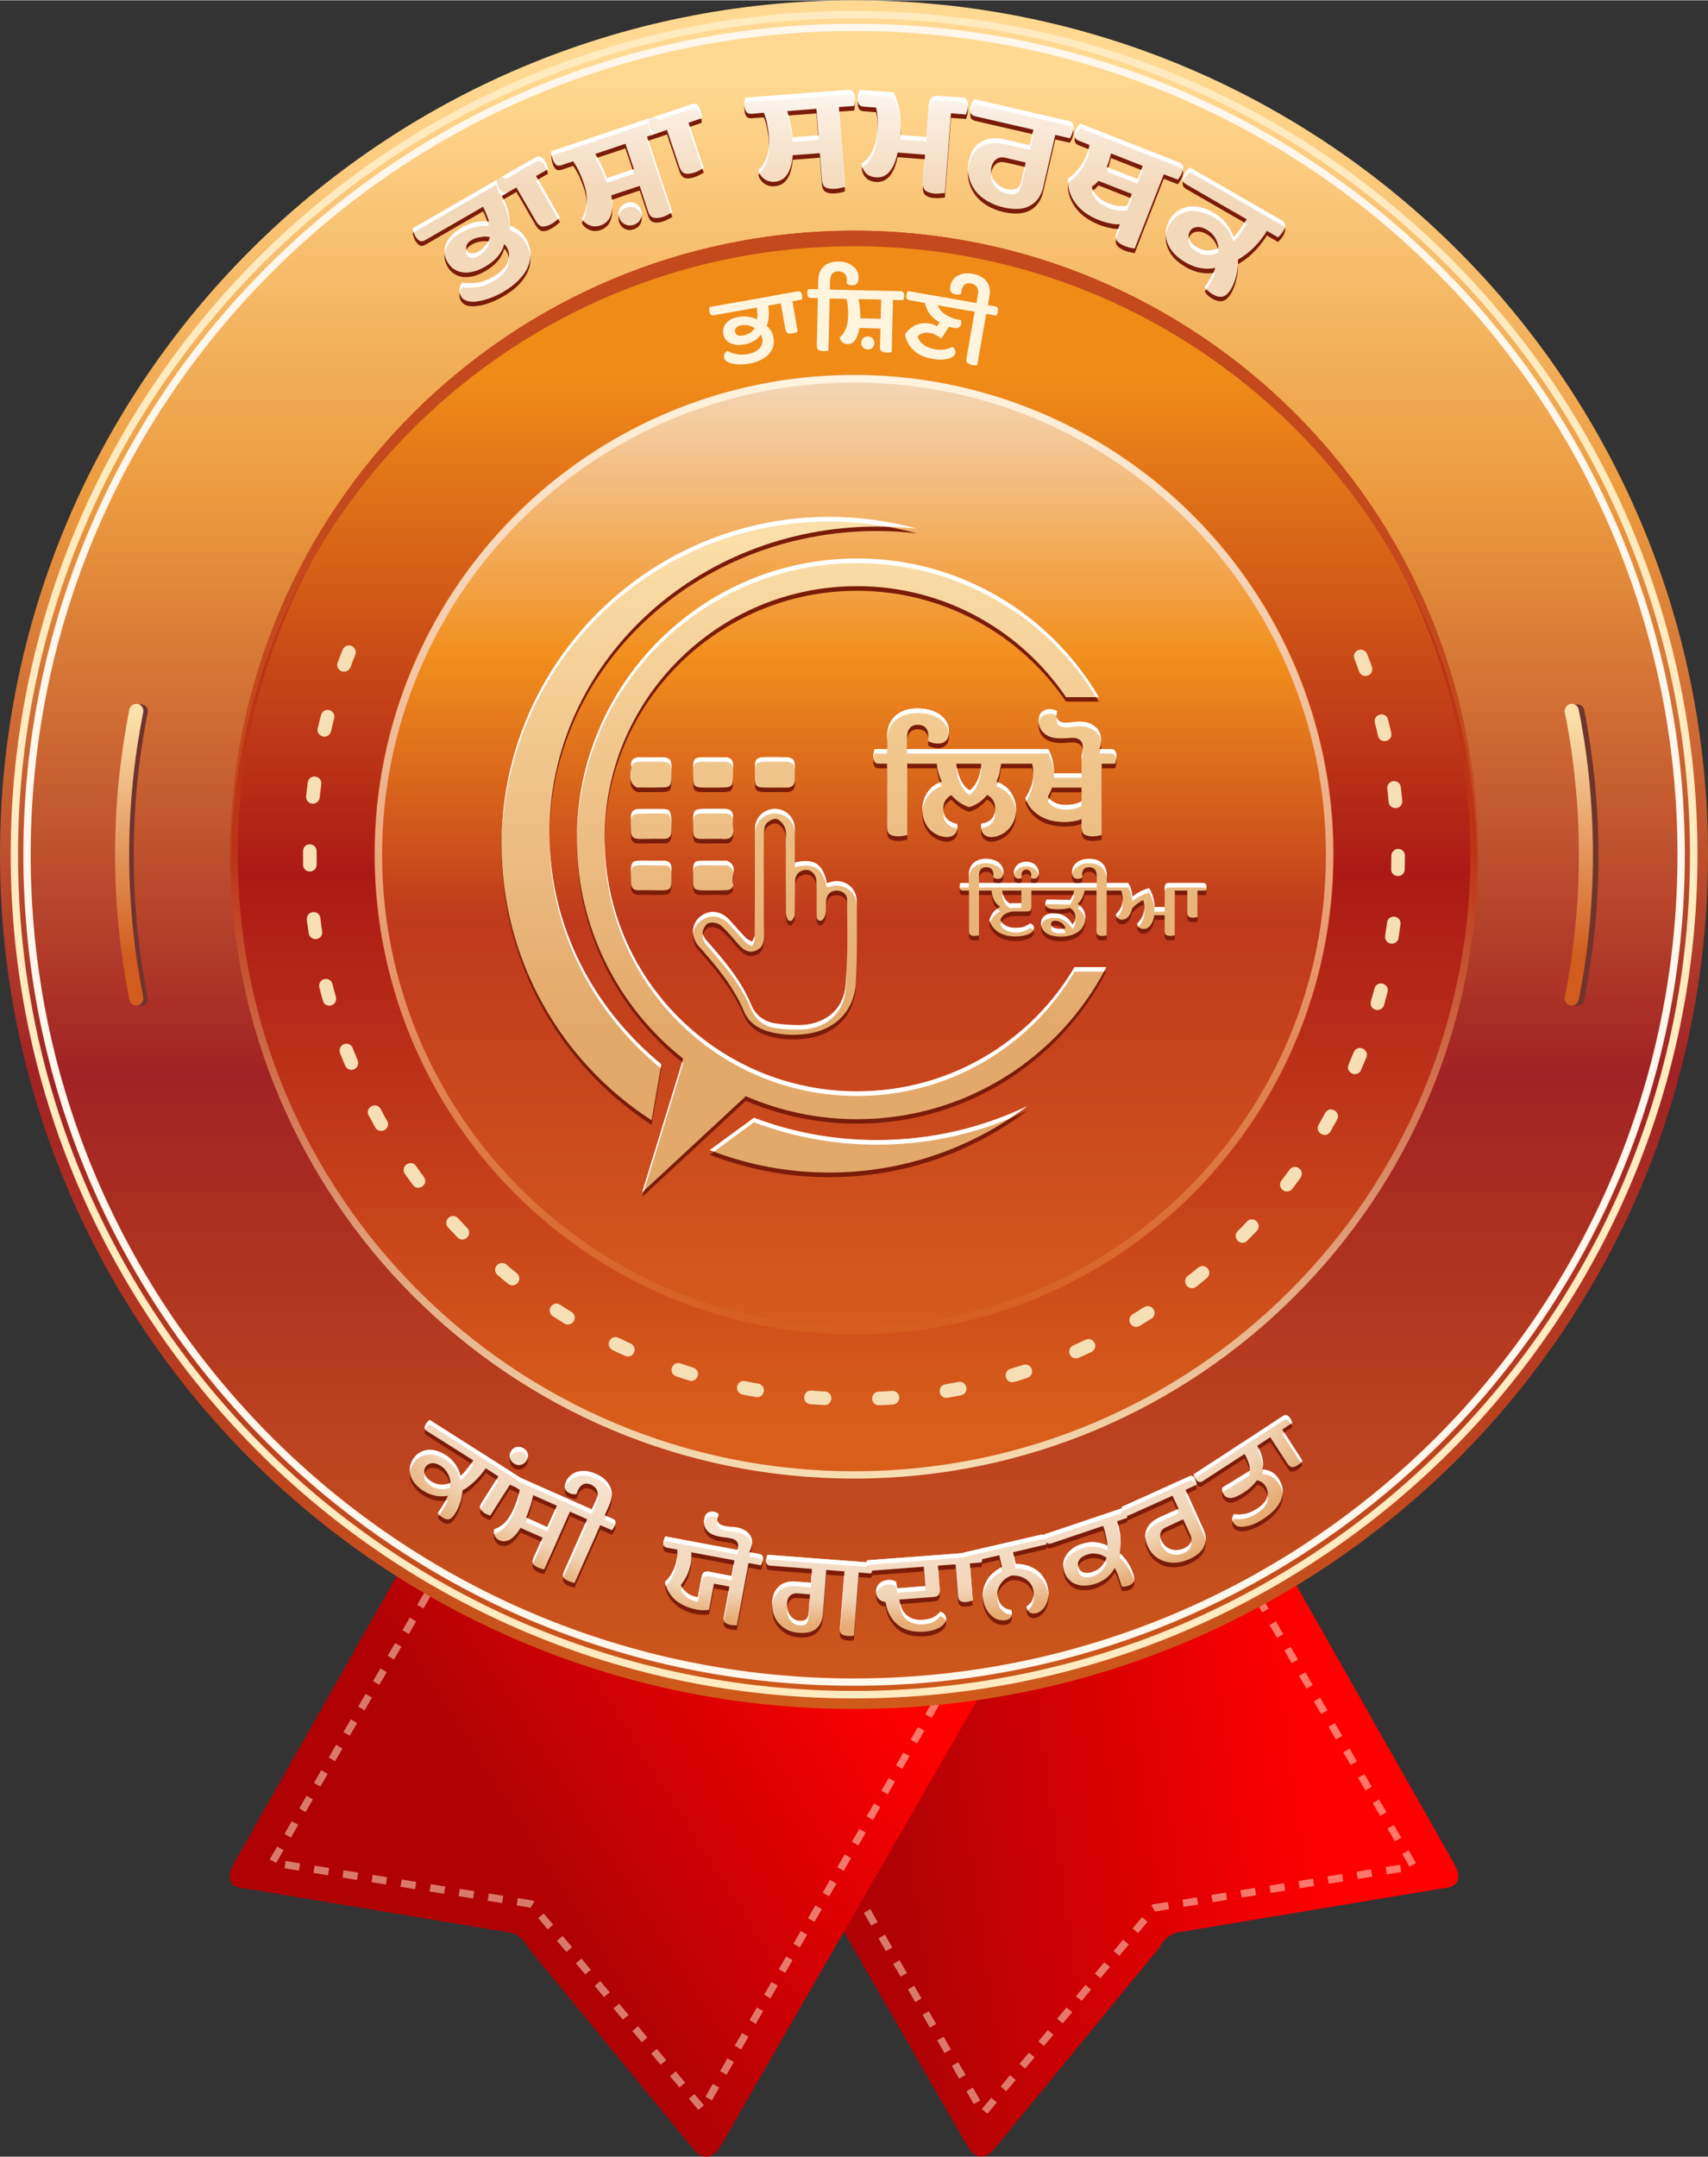 <?xml version="1.0" encoding="UTF-8"?>
<!DOCTYPE svg PUBLIC "-//W3C//DTD SVG 1.1//EN" "http://www.w3.org/Graphics/SVG/1.1/DTD/svg11.dtd">
<!-- Creator: CorelDRAW X7 -->
<svg xmlns="http://www.w3.org/2000/svg" xml:space="preserve" width="484px" height="611px" version="1.1" style="shape-rendering:geometricPrecision; text-rendering:geometricPrecision; image-rendering:optimizeQuality; fill-rule:evenodd; clip-rule:evenodd"
viewBox="0 0 9575 12084"
 xmlns:xlink="http://www.w3.org/1999/xlink">
 <rect x="0" y="0" width="9575" height="12084" fill="#333333" stroke="none"/>
 <defs>
  <style type="text/css">
   <![CDATA[
    .fil3 {fill:none}
    .fil5 {fill:#70342D}
    .fil23 {fill:#7A1C09}
    .fil14 {fill:#C4491C}
    .fil22 {fill:white}
    .fil16 {fill:#7A1C09;fill-rule:nonzero}
    .fil20 {fill:#7A1C09;fill-rule:nonzero}
    .fil11 {fill:#F6DFB4;fill-rule:nonzero}
    .fil6 {fill:#FFEBBF;fill-rule:nonzero}
    .fil19 {fill:#FFF5DF;fill-rule:nonzero}
    .fil7 {fill:#FFF7EB;fill-rule:nonzero}
    .fil18 {fill:white;fill-rule:nonzero}
    .fil1 {fill:#FFF0D4;fill-rule:nonzero;fill-opacity:0.502}
    .fil13 {fill:url(#id0)}
    .fil10 {fill:url(#id1)}
    .fil4 {fill:url(#id2)}
    .fil12 {fill:url(#id3)}
    .fil9 {fill:url(#id4)}
    .fil8 {fill:url(#id5)}
    .fil0 {fill:url(#id6)}
    .fil2 {fill:url(#id7)}
    .fil24 {fill:url(#id8)}
    .fil15 {fill:url(#id9)}
    .fil21 {fill:url(#id10)}
    .fil17 {fill:url(#id11);fill-rule:nonzero}
   ]]>
  </style>
  <linearGradient id="id0" gradientUnits="userSpaceOnUse" x1="4787.75" y1="2098.23" x2="4787.75" y2="7751.59">
   <stop offset="0" style="stop-opacity:1; stop-color:#F4D8BA"/>
   <stop offset="0.278" style="stop-opacity:1; stop-color:#F28F1D"/>
   <stop offset="0.541" style="stop-opacity:1; stop-color:#BF391B"/>
   <stop offset="1" style="stop-opacity:1; stop-color:#D9601F"/>
  </linearGradient>
  <linearGradient id="id1" gradientUnits="userSpaceOnUse" x1="4787.66" y1="2119.2" x2="4787.75" y2="8000.71">
   <stop offset="0" style="stop-opacity:1; stop-color:#F08B18"/>
   <stop offset="0.471" style="stop-opacity:1; stop-color:#AB1916"/>
   <stop offset="1" style="stop-opacity:1; stop-color:#D95E1C"/>
  </linearGradient>
  <linearGradient id="id2" gradientUnits="userSpaceOnUse" x1="4805.57" y1="424.21" x2="4805.57" y2="9554.04">
   <stop offset="0" style="stop-opacity:1; stop-color:#FFD991"/>
   <stop offset="0.259" style="stop-opacity:1; stop-color:#EC9A3E"/>
   <stop offset="0.612" style="stop-opacity:1; stop-color:#A12224"/>
   <stop offset="1" style="stop-opacity:1; stop-color:#CF5A1B"/>
  </linearGradient>
  <linearGradient id="id3" gradientUnits="userSpaceOnUse" x1="4786.47" y1="8304.46" x2="4786.56" y2="4787.66">
   <stop offset="0" style="stop-opacity:1; stop-color:#F6DFB4"/>
   <stop offset="1" style="stop-opacity:1; stop-color:#BC3416"/>
  </linearGradient>
  <linearGradient id="id4" gradientUnits="userSpaceOnUse" x1="8924.1" y1="4009.32" x2="8928.82" y2="5373.27">
   <stop offset="0" style="stop-opacity:1; stop-color:#FCE0AB"/>
   <stop offset="1" style="stop-opacity:1; stop-color:#D15C1E"/>
  </linearGradient>
  <linearGradient id="id5" gradientUnits="userSpaceOnUse" xlink:href="#id4" x1="797.671" y1="4009.32" x2="802.388" y2="5373.27">
  </linearGradient>
  <linearGradient id="id6" gradientUnits="userSpaceOnUse" x1="7235.93" y1="8774.07" x2="4822.83" y2="9123.48">
   <stop offset="0" style="stop-opacity:1; stop-color:red"/>
   <stop offset="1" style="stop-opacity:1; stop-color:#B00205"/>
  </linearGradient>
  <linearGradient id="id7" gradientUnits="userSpaceOnUse" x1="2405.76" y1="9569.62" x2="4350.28" y2="8330.36">
   <stop offset="0" style="stop-opacity:1; stop-color:#B00205"/>
   <stop offset="1" style="stop-opacity:1; stop-color:red"/>
  </linearGradient>
  <linearGradient id="id8" gradientUnits="userSpaceOnUse" x1="3555.08" y1="5756.66" x2="3555.31" y2="2908.28">
   <stop offset="0" style="stop-opacity:1; stop-color:#E3A96A"/>
   <stop offset="1" style="stop-opacity:1; stop-color:#FCE0AB"/>
  </linearGradient>
  <linearGradient id="id9" gradientUnits="userSpaceOnUse" x1="5069.59" y1="2119.09" x2="5069.69" y2="7519.71">
   <stop offset="0" style="stop-opacity:1; stop-color:#FFF4DF"/>
   <stop offset="1" style="stop-opacity:1; stop-color:#D65B1E"/>
  </linearGradient>
  <radialGradient id="id10" gradientUnits="userSpaceOnUse" gradientTransform="matrix(-0.019 0.522 -1.121 3.88821E-005 13647 5375)" cx="4749.59" cy="7853.65" r="2402.63" fx="4749.59" fy="7853.65">
   <stop offset="0" style="stop-opacity:1; stop-color:#FEFEFE"/>
   <stop offset="0.878" style="stop-opacity:1; stop-color:#F2D5B8"/>
   <stop offset="1" style="stop-opacity:1; stop-color:#E6AC73"/>
  </radialGradient>
  <linearGradient id="id11" gradientUnits="userSpaceOnUse" x1="4529.1" y1="1068.4" x2="4529.1" y2="389.061">
   <stop offset="0" style="stop-opacity:1; stop-color:#F4D8BA"/>
   <stop offset="0.561" style="stop-opacity:1; stop-color:#F9EBDC"/>
   <stop offset="1" style="stop-opacity:1; stop-color:white"/>
  </linearGradient>
 </defs>
 <g id="Layer_x0020_1">
  <g id="_839696104">
   <g>
    <g>
     <path class="fil0" d="M4728 9283l-456 94 -126 25 -85 18 -76 15 -37 8 -10 2 36 63 757 1315 694 1205c39,60 84,75 139,25l937 -1143c25,-47 62,-81 128,-87l1453 -242c95,-6 117,-54 67,-144l-880 -1552 -30 -52 -4 -8 -16 -28 -12 -21 -16 3 -125 25 -67 14 -43 9 -2228 456z"/>
     <path class="fil1" d="M6993 8891l36 -21 -41 -71 -36 21 41 71zm-2853 520l-36 21 41 71 36 -20 -41 -72zm82 143l-36 21 41 71 36 -20 -41 -72zm82 143l-36 21 41 71 36 -20 -41 -72zm82 143l-35 21 41 71 35 -20 -41 -72zm82 143l-35 20 41 72 35 -21 -41 -71zm83 143l-36 20 41 72 36 -21 -41 -71zm82 143l-36 20 41 72 36 -21 -41 -71zm82 143l-36 20 41 72 36 -21 -41 -71zm82 142l-36 21 41 71 36 -20 -41 -72zm82 143l-36 21 41 71 36 -20 -41 -72zm82 143l-36 21 41 71 36 -20 -41 -72zm82 143l-36 21 42 71 35 -20 -41 -72zm82 143l-35 21 41 71 35 -21 -41 -71zm82 143l-35 20 41 72 35 -21 -41 -71zm83 143l-36 20 41 72 36 -21 -41 -71zm82 143l-36 20 41 72 36 -21 -41 -71zm82 142l-36 21 41 71 36 -20 -41 -72zm50 120l32 26 52 -63 -31 -26 -53 63zm106 -126l31 26 53 -63 -32 -27 -52 64zm105 -127l32 26 53 -63 -32 -26 -53 63zm106 -126l31 26 53 -63 -31 -27 -53 64zm105 -127l32 26 53 -63 -32 -26 -53 63zm106 -126l32 26 52 -63 -31 -27 -53 64zm106 -127l31 26 53 -63 -32 -26 -52 63zm105 -126l32 26 53 -63 -32 -27 -53 64zm106 -127l31 26 53 -63 -31 -26 -53 63zm105 -126l6 5 15 26 79 -13 -7 -40 -86 13 -7 9zm175 -35l6 40 82 -13 -7 -40 -81 13zm162 -27l7 41 81 -13 -6 -41 -82 13zm163 -26l7 41 81 -13 -7 -41 -81 13zm163 -26l6 41 82 -13 -7 -41 -81 13zm163 -26l6 41 81 -13 -6 -41 -81 13zm162 -26l7 41 81 -13 -6 -41 -82 13zm163 -26l6 41 82 -13 -7 -41 -81 13zm163 -26l6 41 81 -13 -6 -41 -81 13zm134 -2l36 -20 -41 -72 -36 21 41 71zm-82 -142l35 -21 -41 -71 -36 20 42 72zm-83 -143l36 -20 -42 -72 -35 21 41 71zm-83 -142l36 -21 -41 -71 -36 20 41 72zm-82 -143l35 -21 -41 -71 -36 21 42 71zm-83 -143l36 -20 -42 -72 -35 21 41 71zm-83 -142l36 -21 -41 -71 -36 21 41 71zm-82 -143l35 -20 -41 -72 -36 21 42 71zm-83 -142l36 -21 -42 -71 -35 20 41 72zm-82 -143l35 -20 -41 -72 -36 21 42 71zm-83 -142l36 -21 -42 -71 -35 20 41 72z"/>
     <path class="fil2" d="M2254 8777c-314,553 -627,1107 -941,1661 -51,90 -29,138 67,144 484,81 968,161 1452,242 66,6 104,40 128,88 313,381 625,762 938,1143 54,49 100,35 139,-26 495,-861 991,-1722 1487,-2583 -1090,-223 -2180,-446 -3270,-669z"/>
     <path class="fil1" d="M2457 8870l-36 -21 41 -71 36 21 -41 71zm2853 520l36 21 -41 71 -36 -20 41 -72zm-82 143l36 21 -41 71 -36 -20 41 -72zm-82 143l36 21 -41 71 -36 -21 41 -71zm-82 143l35 20 -41 72 -35 -21 41 -71zm-82 143l35 20 -41 72 -35 -21 41 -71zm-82 143l35 20 -41 72 -36 -21 42 -71zm-83 143l36 20 -41 72 -36 -21 41 -71zm-82 142l36 21 -41 71 -36 -20 41 -72zm-82 143l36 21 -41 71 -36 -20 41 -72zm-82 143l36 21 -41 71 -36 -20 41 -72zm-82 143l36 21 -41 71 -36 -20 41 -72zm-82 143l36 20 -41 72 -36 -21 41 -71zm-82 143l35 20 -41 72 -35 -21 41 -71zm-82 143l35 20 -41 72 -35 -21 41 -71zm-83 143l36 20 -41 72 -36 -21 41 -71zm-82 142l36 21 -41 71 -36 -20 41 -72zm-82 143l36 21 -41 71 -36 -20 41 -72zm-50 120l-31 26 -53 -63 31 -26 53 63zm-105 -127l-32 27 -53 -63 32 -27 53 63zm-106 -126l-32 26 -52 -63 31 -26 53 63zm-106 -127l-31 27 -53 -63 32 -27 52 63zm-105 -126l-32 26 -53 -63 32 -26 53 63zm-106 -127l-32 27 -52 -63 31 -27 53 63zm-106 -126l-31 26 -53 -63 32 -26 52 63zm-105 -127l-32 27 -53 -63 32 -27 53 63zm-106 -126l-31 26 -53 -63 31 -26 53 63zm-105 -127l-6 6 -15 26 -79 -13 7 -41 86 14 7 8zm-175 -35l-6 41 -81 -13 6 -41 81 13zm-162 -26l-7 41 -81 -13 6 -41 82 13zm-163 -26l-7 41 -81 -13 7 -41 81 13zm-163 -26l-6 41 -82 -13 7 -41 81 13zm-163 -26l-6 41 -81 -13 6 -41 81 13zm-162 -26l-7 41 -81 -13 6 -41 82 13zm-163 -26l-6 41 -82 -13 7 -41 81 13zm-163 -26l-6 41 -81 -13 6 -41 81 13zm-134 -2l-36 -20 42 -72 35 21 -41 71zm83 -142l-36 -21 41 -71 36 20 -41 72zm82 -143l-35 -21 41 -71 35 21 -41 71zm83 -143l-36 -20 41 -72 36 21 -41 71zm82 -142l-35 -21 41 -71 36 21 -42 71zm83 -143l-36 -20 42 -72 35 21 -41 71zm83 -142l-36 -21 41 -71 36 20 -41 72zm82 -143l-35 -21 41 -71 36 21 -42 71zm83 -142l-36 -21 42 -71 35 20 -41 72zm83 -143l-36 -21 41 -71 36 21 -41 71zm82 -143l-35 -20 41 -71 35 20 -41 71z"/>
    </g>
    <g>
     <circle class="fil3" cx="4788" cy="4751" r="4751"/>
     <path class="fil4" d="M4788 0c2644,0 4787,2143 4787,4788 0,2644 -2143,4787 -4787,4787 -2645,0 -4788,-2143 -4788,-4787 0,-2645 2143,-4788 4788,-4788zm0 1306c1923,0 3482,1559 3482,3482 0,1923 -1559,3482 -3482,3482 -1923,0 -3482,-1559 -3482,-3482 0,-1923 1559,-3482 3482,-3482z"/>
     <path class="fil5" d="M828 5588c-26,-131 -46,-264 -59,-397 -13,-133 -19,-267 -19,-401 0,-134 6,-268 19,-401 13,-133 33,-266 59,-397 5,-21 -9,-42 -31,-46 -21,-5 -42,9 -46,31 -27,133 -47,268 -60,404 -14,136 -20,273 -20,409 0,137 6,273 20,409 13,136 33,271 60,404 4,22 25,36 46,32 22,-5 36,-26 31,-47z"/>
     <path class="fil6" d="M4788 60c1305,0 2487,529 3343,1385 855,855 1385,2037 1385,3343 0,1305 -530,2487 -1385,3343 -856,855 -2038,1385 -3343,1385 -1306,0 -2488,-530 -3343,-1385 -856,-856 -1385,-2038 -1385,-3343 0,-1306 529,-2488 1385,-3343 855,-856 2037,-1385 3343,-1385zm3314 1414c-848,-848 -2020,-1373 -3314,-1373 -1295,0 -2466,525 -3314,1373 -848,848 -1373,2019 -1373,3314 0,1294 525,2465 1373,3314 848,848 2019,1372 3314,1372 1294,0 2466,-524 3314,-1372 848,-849 1372,-2020 1372,-3314 0,-1295 -524,-2466 -1372,-3314z"/>
     <path class="fil7" d="M4788 131c1286,0 2450,521 3293,1364 842,842 1364,2007 1364,3293 0,1286 -522,2450 -1364,3293 -843,842 -2007,1364 -3293,1364 -1286,0 -2451,-522 -3293,-1364 -843,-843 -1364,-2007 -1364,-3293 0,-1286 521,-2451 1364,-3293 842,-843 2007,-1364 3293,-1364zm3264 1393c-836,-836 -1990,-1352 -3264,-1352 -1275,0 -2429,516 -3264,1352 -836,835 -1352,1989 -1352,3264 0,1274 516,2428 1352,3264 835,835 1989,1352 3264,1352 1274,0 2428,-517 3264,-1352 835,-836 1352,-1990 1352,-3264 0,-1275 -517,-2429 -1352,-3264z"/>
     <path class="fil5" d="M8803 3992c26,131 46,264 59,397 13,133 19,267 19,401 0,134 -6,268 -19,401 -13,134 -33,266 -59,397 -4,21 10,42 31,47 22,4 42,-10 47,-31 26,-134 46,-269 60,-405 13,-136 20,-272 20,-409 0,-136 -7,-273 -20,-409 -14,-136 -34,-271 -60,-404 -5,-22 -25,-36 -47,-31 -21,4 -35,25 -31,46z"/>
     <path class="fil8" d="M803 5586c-26,-132 -46,-264 -59,-397 -13,-133 -20,-267 -20,-401 0,-134 7,-268 20,-402 13,-133 33,-265 59,-396 4,-22 -10,-43 -31,-47 -22,-4 -42,10 -47,31 -26,134 -46,269 -60,405 -13,136 -20,272 -20,409 0,136 7,273 20,409 14,135 34,270 60,404 5,21 25,35 47,31 21,-4 35,-25 31,-46z"/>
     <path class="fil9" d="M8772 3990c27,131 46,263 59,396 14,134 20,268 20,402 0,134 -6,268 -20,401 -13,133 -32,265 -59,397 -4,21 10,42 31,46 22,4 43,-10 47,-31 27,-134 47,-269 60,-404 13,-136 20,-273 20,-409 0,-137 -7,-273 -20,-409 -13,-136 -33,-271 -60,-405 -4,-21 -25,-35 -47,-31 -21,4 -35,25 -31,47z"/>
     <circle class="fil10" cx="4788" cy="4788" r="3485"/>
     <path class="fil11" d="M7664 3663c-15,-38 -74,-29 -74,14 0,5 1,9 3,14 9,23 18,47 26,70 17,45 84,25 73,-22l-1 -4c-9,-24 -18,-48 -27,-72zm-5672 4c6,-17 1,-34 -14,-45 -21,-14 -47,-6 -57,17 -10,24 -19,48 -28,72 -15,39 37,72 66,36 2,-3 4,-6 6,-10 8,-23 17,-46 27,-70zm-119 357c12,-40 -45,-68 -69,-29 -2,4 -3,6 -4,10 -7,25 -13,50 -19,75 -10,46 58,67 74,19 6,-25 12,-50 18,-75zm-72 369c6,-46 -62,-62 -75,-14l-1 4c-3,26 -6,51 -9,77 -1,14 5,27 16,35 23,17 57,1 60,-27 3,-25 6,-50 9,-75zm-26 375c0,-40 -55,-54 -73,-16 -2,6 -3,10 -3,15 0,26 0,52 0,78 2,48 72,50 76,1 1,-26 0,-52 0,-78zm21 375c-6,-47 -76,-44 -76,6 2,26 7,54 11,80 1,8 5,17 12,22 27,24 68,2 63,-33 -4,-25 -7,-50 -10,-75zm68 370c-13,-48 -83,-32 -74,17 6,25 13,51 20,76 11,43 77,34 74,-13 0,-3 0,-5 -1,-8 -7,-24 -13,-48 -19,-72zm113 358c-14,-37 -71,-29 -73,13 0,5 0,10 2,15 10,24 19,48 29,71 8,18 27,28 45,22 22,-6 34,-30 25,-51 -9,-23 -19,-47 -28,-70zm157 342c-22,-41 -84,-14 -70,30 1,2 2,4 3,6 12,23 25,45 37,68 20,35 77,18 71,-26 -1,-5 -2,-8 -5,-12 -12,-19 -25,-46 -36,-66zm198 319c-23,-33 -78,-10 -68,32 1,5 3,8 6,13 15,21 30,41 45,62 28,36 84,2 65,-39 -1,-2 -2,-5 -4,-7 -15,-20 -30,-40 -44,-61zm236 293c-30,-32 -82,3 -62,44 2,3 4,5 6,8 17,18 35,37 53,56 32,32 84,-8 58,-49 -1,-1 -2,-3 -4,-4 -17,-18 -34,-37 -51,-55zm271 260c-25,-22 -66,-1 -63,32 1,11 6,20 14,27 19,16 39,33 59,49 18,14 44,10 56,-10 11,-16 7,-38 -8,-50 -20,-16 -39,-31 -58,-48zm301 225c-16,-11 -37,-8 -49,7 -15,17 -11,45 8,57 21,14 43,27 65,41 35,22 77,-22 49,-58 -3,-3 -6,-5 -9,-7 -22,-13 -43,-26 -64,-40zm327 185c-40,-19 -75,35 -40,64 2,2 5,3 7,5 23,11 47,22 70,32 43,19 75,-39 37,-66 -1,-1 -3,-2 -6,-3 -22,-10 -45,-21 -68,-32zm348 144c-44,-15 -71,46 -31,69 2,1 4,2 6,3 25,8 49,16 74,24 42,13 70,-47 29,-70 -2,-1 -4,-2 -7,-3 -24,-8 -47,-15 -71,-23zm362 99c-39,-9 -65,45 -27,70 4,2 7,3 12,5 25,5 50,10 76,14 44,8 64,-55 20,-73 -2,-1 -5,-1 -7,-2 -24,-4 -49,-9 -74,-14zm372 53c-43,-4 -58,60 -14,75 3,0 6,1 8,1 26,2 52,4 78,5 42,2 56,-57 15,-74 -4,-1 -8,-2 -12,-2 -25,-1 -50,-3 -75,-5zm376 6c-42,2 -50,63 -8,75 4,1 7,1 12,1 26,-1 51,-2 77,-4 46,-4 48,-72 -1,-76 -1,0 -3,0 -5,0 -25,2 -50,3 -75,4zm374 -41c-44,8 -41,74 6,76 2,0 5,0 7,-1 25,-4 51,-9 76,-14 48,-11 35,-81 -14,-75 -25,5 -50,10 -75,14zm366 -87c-46,15 -30,83 18,74 26,-6 53,-16 77,-24 39,-13 33,-72 -11,-74 -5,0 -8,0 -13,2 -24,7 -48,15 -71,22zm352 -131c-39,16 -25,77 20,72 4,0 7,-1 11,-3 23,-10 47,-21 70,-32 8,-4 15,-11 19,-20 13,-33 -21,-64 -52,-49 -23,11 -45,21 -68,32zm333 -175c-39,25 -11,83 32,69 3,-1 5,-2 7,-4 22,-13 44,-26 66,-40 34,-22 15,-76 -27,-70 -5,1 -10,3 -15,6 -21,13 -42,26 -63,39zm308 -214c-32,26 -5,80 38,66 4,-2 6,-4 10,-6 20,-16 40,-32 60,-49 11,-10 16,-25 12,-39 -8,-27 -40,-37 -61,-19 -20,16 -39,32 -59,47zm280 -251c-30,30 7,82 47,59 3,-2 5,-3 7,-6 18,-18 36,-37 54,-55 31,-35 -14,-84 -51,-57 -2,2 -3,3 -5,5 -17,18 -34,36 -52,54zm246 -284c-25,32 13,78 51,55 4,-3 7,-6 10,-9 15,-21 31,-41 46,-62 26,-39 -24,-81 -58,-50 -2,2 -3,4 -4,5 -15,21 -30,41 -45,61zm208 -313c-23,42 36,80 65,41 13,-22 26,-47 39,-70 21,-39 -32,-78 -63,-43 -1,2 -3,4 -4,6 -12,22 -24,44 -37,66zm168 -336c-17,39 36,73 65,38 2,-3 4,-5 5,-9 10,-23 20,-47 30,-71 16,-42 -41,-72 -67,-36 -2,3 -3,5 -4,8 -10,22 -19,47 -29,70zm125 -355c-4,17 2,34 17,43 21,13 50,2 57,-22 7,-25 13,-50 20,-75 10,-37 -39,-65 -67,-33 -3,5 -5,9 -7,15 -6,24 -13,48 -20,72zm80 -367c-5,41 47,60 70,26 3,-4 5,-9 5,-15 4,-25 8,-51 11,-76 6,-43 -54,-61 -73,-20 -1,4 -2,7 -2,10 -4,25 -7,50 -11,75zm34 -374c-2,40 54,54 72,17 3,-6 4,-10 4,-16 0,-25 1,-51 1,-77 0,-39 -53,-53 -72,-16 -3,5 -4,10 -4,16 0,25 -1,50 -1,76zm-14 -376c4,42 68,47 76,2 0,-3 0,-6 0,-10 -2,-25 -5,-51 -8,-76 -6,-46 -74,-44 -76,4 0,2 0,3 0,5 3,25 6,50 8,75zm-60 -371c10,45 79,36 75,-13l-1 -4c-5,-25 -11,-50 -18,-75 -12,-47 -83,-32 -74,17 6,25 13,50 18,75z"/>
     <path class="fil12" d="M4788 1291c965,0 1839,392 2472,1024 633,633 1024,1507 1024,2473 0,965 -391,1839 -1024,2472 -633,633 -1507,1024 -2472,1024 -966,0 -1840,-391 -2473,-1024 -632,-633 -1024,-1507 -1024,-2472 0,-966 392,-1840 1024,-2473 633,-632 1507,-1024 2473,-1024zm0 42c1908,0 3455,1546 3455,3455 0,1908 -1547,3455 -3455,3455 -1908,0 -3455,-1547 -3455,-3455 0,-1909 1547,-3455 3455,-3455z"/>
     <circle class="fil13" cx="4788" cy="4788" r="2689"/>
     <path class="fil14" d="M4788 1291c1929,0 3494,1561 3494,3486 0,14 -1,29 -1,43 -23,-1905 -1578,-3442 -3493,-3442 -1916,0 -3471,1537 -3494,3442 0,-14 0,-29 0,-43 0,-1925 1564,-3486 3494,-3486z"/>
    </g>
   </g>
   <path class="fil15" d="M4788 2101c741,0 1413,301 1899,787 486,486 787,1158 787,1900 0,741 -301,1413 -787,1899 -486,486 -1158,787 -1899,787 -742,0 -1414,-301 -1900,-787 -486,-486 -787,-1158 -787,-1899 0,-742 301,-1414 787,-1900 486,-486 1158,-787 1900,-787zm0 41c1461,0 2645,1185 2645,2646 0,1461 -1184,2645 -2645,2645 -1461,0 -2646,-1184 -2646,-2645 0,-1461 1185,-2646 2646,-2646z"/>
  </g>
  <g id="_693383936">
   <path class="fil16" d="M2813 1121c17,31 29,60 36,89 7,29 10,55 9,77 18,7 35,16 51,29 15,12 29,28 40,47 15,26 23,52 25,79 1,27 -4,53 -15,78 -11,26 -29,51 -52,75 -23,23 -52,45 -87,65 -34,20 -68,34 -101,44 -32,9 -59,12 -80,10 -14,-1 -26,-4 -34,-9 -9,-5 -16,-12 -21,-21 -7,-12 -10,-25 -8,-39 2,-15 7,-27 15,-37 23,3 49,3 79,0 30,-3 62,-14 97,-35 41,-23 67,-50 79,-80 12,-30 10,-57 -4,-81 -2,-4 -5,-8 -7,-12 -3,-3 -6,-6 -9,-8 -4,22 -16,44 -33,66 -18,22 -42,42 -71,59 -22,13 -43,22 -64,28 -21,5 -41,7 -60,6 -18,-2 -35,-8 -50,-17 -16,-9 -28,-23 -39,-41 -19,-34 -22,-68 -9,-102 14,-35 43,-65 86,-90 29,-16 56,-27 83,-32 27,-5 51,-6 72,-4 -3,-12 -8,-25 -14,-40 -5,-14 -12,-28 -19,-42l-324 187c-12,7 -22,8 -31,4 -9,-5 -17,-14 -25,-27 -3,-5 -6,-12 -9,-21 -3,-9 -5,-16 -5,-22l485 -281c11,-6 20,-7 29,-2 9,5 17,13 24,26 4,6 7,14 10,22 3,9 5,16 6,21l-55 31zm-131 312c16,-9 29,-20 40,-34 12,-13 20,-29 24,-46 -17,-4 -35,-4 -53,-1 -19,3 -35,9 -48,17 -16,9 -25,18 -29,29 -4,11 -3,21 2,29 5,10 14,16 25,17 11,2 24,-2 39,-11zm323 -422l134 232c-4,4 -11,9 -19,16 -8,7 -16,13 -26,18 -19,12 -36,17 -51,17 -14,-1 -27,-12 -40,-33l-108 -187 -42 25c-12,7 -23,8 -31,4 -9,-4 -17,-13 -25,-26 -3,-5 -6,-13 -9,-22 -3,-9 -5,-16 -6,-22l219 -127c11,-6 22,-8 30,-3 9,4 17,13 25,26 3,6 7,13 10,22 3,9 5,16 6,21l-67 39zm622 -222l142 425c-5,3 -12,7 -22,12 -9,5 -19,9 -29,13 -21,7 -39,9 -53,5 -15,-3 -26,-17 -33,-40l-46 -138 -159 53c16,93 -4,150 -62,169 -21,7 -42,7 -61,-2 -20,-8 -34,-21 -43,-39 16,-22 25,-50 28,-84 3,-34 -3,-73 -18,-117 -6,-17 -14,-37 -24,-60 -11,-22 -22,-42 -34,-58l-65 22c-13,4 -24,3 -31,-3 -8,-6 -14,-16 -19,-31 -2,-6 -4,-13 -5,-22 -2,-9 -2,-17 -1,-23l559 -187c12,-4 23,-3 30,3 8,6 14,16 19,30 2,7 4,15 6,24 1,9 1,16 1,22l-80 26zm-73 183l-48 -142 -169 56c7,11 14,23 20,35 6,13 12,25 18,37 6,12 11,24 15,35 5,11 9,21 12,29l152 -50zm-83 271c-6,-17 -5,-33 3,-49 7,-15 20,-26 39,-32 18,-6 35,-5 50,3 15,7 25,20 31,37 5,17 5,33 -3,49 -7,15 -20,26 -38,32 -18,6 -35,6 -50,-2 -16,-8 -26,-21 -32,-38zm389 -531l85 254c-6,3 -13,7 -22,12 -9,5 -19,9 -29,13 -21,7 -39,9 -53,5 -14,-3 -25,-16 -33,-40l-69 -204 -46 15c-13,5 -24,4 -31,-2 -8,-5 -14,-15 -19,-30 -2,-6 -4,-14 -5,-23 -1,-10 -2,-17 -1,-23l240 -81c12,-4 23,-3 30,3 8,6 14,16 19,31 2,6 4,14 6,23 1,9 2,17 1,22l-73 25zm736 170l-152 12c-8,94 -41,144 -102,148 -23,2 -42,-3 -59,-16 -17,-13 -27,-29 -32,-48 21,-18 36,-43 48,-75 11,-32 15,-72 11,-118 -1,-18 -4,-39 -9,-64 -4,-24 -11,-46 -19,-65l-68 5c-14,1 -23,-2 -29,-10 -7,-7 -10,-19 -11,-35 -1,-6 -1,-13 0,-22 1,-10 3,-17 5,-23l573 -43c14,-1 24,2 30,10 5,8 9,19 10,34 1,7 0,15 0,25 -1,9 -2,16 -4,21l-85 6 34 447c-5,1 -13,3 -23,6 -11,3 -21,4 -32,5 -23,2 -40,-1 -53,-8 -13,-7 -20,-22 -22,-46l-11 -146zm-8 -99l-11 -149 -164 12c4,13 8,26 11,39 3,13 6,27 8,40 3,13 5,25 7,37 2,12 3,23 4,32l145 -11zm651 325c-22,-1 -38,-6 -50,-15 -12,-9 -17,-25 -15,-50l12 -152 -154 -12c-10,49 -26,85 -46,108 -21,23 -46,33 -75,31 -26,-2 -46,-11 -59,-26 -13,-15 -20,-32 -21,-52 23,-14 42,-36 58,-67 16,-30 26,-69 30,-115 1,-20 1,-41 1,-66 -1,-25 -3,-46 -9,-65l-68 -5c-14,-1 -24,-6 -28,-14 -5,-9 -7,-21 -6,-37 1,-6 2,-13 4,-22 2,-9 5,-16 8,-21l189 14c5,11 11,24 16,40 6,17 11,35 14,55 4,21 7,44 8,68 2,24 2,49 0,75l145 11 14 -179c1,-19 7,-33 16,-41 9,-8 23,-11 42,-10l129 10c13,1 22,6 27,14 4,9 6,21 5,36 0,7 -2,15 -4,24 -3,9 -5,16 -7,20l-84 -6 -34 447c-7,0 -15,1 -26,2 -10,1 -21,1 -32,0zm677 -328l-68 293c-11,48 -35,82 -72,103 -37,21 -88,25 -153,10 -33,-8 -63,-20 -90,-36 -26,-16 -49,-36 -66,-59 -17,-23 -29,-48 -36,-77 -7,-28 -6,-59 1,-92 12,-50 35,-85 71,-105 36,-19 81,-23 134,-10l136 31 20 -87 -325 -75c-14,-3 -22,-9 -26,-18 -3,-9 -3,-22 0,-37 1,-6 4,-13 7,-22 4,-8 8,-15 12,-19l529 122c24,5 33,24 26,54 -2,7 -5,15 -8,24 -4,8 -7,14 -11,18l-81 -18zm-272 303c24,6 42,5 55,-3 14,-8 22,-21 26,-38l25 -107 -111 -26c-23,-5 -41,-3 -54,7 -13,10 -22,24 -26,41 -4,16 -4,32 -1,46 3,14 9,26 18,37 8,11 18,20 30,28 12,7 25,12 38,15zm518 175c-60,-24 -105,-56 -134,-98 -30,-41 -44,-86 -42,-134 21,-15 41,-34 60,-56 19,-22 34,-47 45,-76 4,-9 7,-18 10,-28 3,-10 5,-20 6,-30l-59 -23c-13,-5 -20,-13 -23,-22 -2,-10 0,-22 6,-36 2,-6 6,-13 10,-21 5,-8 10,-14 15,-17l555 218c12,5 19,12 21,21 2,10 0,22 -6,36 -2,6 -6,14 -11,22 -5,7 -9,13 -12,17l-79 -31 -163 417c-6,-1 -14,-2 -24,-5 -11,-2 -21,-5 -31,-9 -21,-8 -36,-18 -45,-30 -8,-12 -8,-29 1,-51l16 -41c-16,1 -34,0 -55,-5 -21,-4 -41,-10 -61,-18zm53 -94c20,8 39,13 57,14 19,2 34,1 47,-1l26 -66 -187 -74c-6,7 -12,13 -18,19 -6,5 -13,10 -20,15 3,14 12,29 27,48 15,18 37,33 68,45zm-11 -204l173 68 29 -74 -178 -70c-2,9 -4,19 -7,29 -3,10 -6,19 -9,28l-8 19zm898 358c-20,33 -45,64 -72,92 -28,28 -58,51 -90,69 1,30 -2,59 -9,87 -7,29 -16,53 -28,74 -15,26 -31,41 -48,45 -17,4 -36,0 -55,-11 -10,-5 -19,-12 -27,-19 -9,-8 -15,-15 -19,-23 5,-6 9,-13 14,-20 4,-7 9,-15 13,-23 6,-9 11,-19 17,-29 6,-11 11,-23 15,-35 -23,6 -50,7 -79,2 -29,-5 -58,-15 -87,-32 -26,-15 -47,-32 -65,-50 -17,-19 -29,-39 -37,-60 -8,-21 -11,-42 -9,-64 2,-21 8,-43 20,-64 13,-21 28,-38 46,-50 18,-13 38,-20 59,-24 22,-4 45,-3 69,3 24,6 49,16 73,30 29,16 53,37 72,61 19,24 32,50 40,77 14,-14 27,-30 39,-48 13,-18 24,-36 35,-53l-340 -196c-12,-7 -18,-16 -19,-25 0,-10 3,-22 11,-35 3,-6 8,-12 13,-19 6,-7 12,-12 17,-15l515 297c12,6 18,15 18,24 1,10 -3,22 -10,35 -4,6 -8,12 -14,19 -5,7 -11,12 -16,16l-62 -36zm-390 93c19,11 39,17 61,16 21,0 40,-4 57,-13 -1,-20 -7,-40 -19,-59 -12,-19 -27,-33 -45,-44 -21,-12 -40,-17 -57,-14 -18,2 -30,10 -39,24 -8,15 -9,30 -2,46 7,17 22,31 44,44z"/>
   <path class="fil17" d="M2813 1096c17,30 29,59 36,88 7,29 10,55 9,78 18,6 35,16 51,28 15,12 29,28 40,48 15,25 23,51 25,78 1,27 -4,53 -15,79 -11,26 -29,50 -52,74 -23,23 -52,45 -87,66 -34,19 -68,34 -101,43 -32,9 -59,13 -80,11 -14,-2 -26,-5 -34,-10 -9,-4 -16,-12 -21,-21 -7,-12 -10,-25 -8,-39 2,-14 7,-26 15,-37 23,4 49,4 79,1 30,-3 62,-15 97,-35 41,-24 67,-51 79,-80 12,-30 10,-57 -4,-82 -2,-4 -5,-8 -7,-11 -3,-4 -6,-7 -9,-9 -4,22 -16,44 -33,66 -18,23 -42,42 -71,59 -22,13 -43,22 -64,28 -21,6 -41,8 -60,6 -18,-2 -35,-7 -50,-17 -16,-9 -28,-23 -39,-40 -19,-34 -22,-69 -9,-103 14,-34 43,-64 86,-90 29,-16 56,-27 83,-32 27,-5 51,-6 72,-3 -3,-13 -8,-26 -14,-40 -5,-15 -12,-29 -19,-43l-324 187c-12,7 -22,8 -31,4 -9,-4 -17,-13 -25,-27 -3,-5 -6,-12 -9,-21 -3,-8 -5,-16 -5,-22l485 -280c11,-7 20,-8 29,-3 9,5 17,14 24,26 4,6 7,14 10,23 3,8 5,15 6,20l-55 32zm-131 312c16,-10 29,-21 40,-34 12,-14 20,-29 24,-47 -17,-4 -35,-4 -53,0 -19,3 -35,8 -48,16 -16,9 -25,19 -29,29 -4,11 -3,21 2,30 5,10 14,15 25,17 11,1 24,-3 39,-11zm323 -423l134 232c-4,4 -11,10 -19,16 -8,7 -16,13 -26,19 -19,11 -36,16 -51,16 -14,0 -27,-11 -40,-33l-108 -186 -42 24c-12,7 -23,8 -31,4 -9,-4 -17,-12 -25,-25 -3,-6 -6,-13 -9,-22 -3,-9 -5,-17 -6,-23l219 -126c11,-7 22,-8 30,-4 9,4 17,13 25,26 3,6 7,13 10,22 3,9 5,16 6,21l-67 39zm622 -221l142 424c-5,3 -12,7 -22,12 -9,5 -19,10 -29,13 -21,7 -39,9 -53,5 -15,-3 -26,-16 -33,-39l-46 -139 -159 53c16,94 -4,150 -62,169 -21,7 -42,7 -61,-2 -20,-8 -34,-21 -43,-38 16,-22 25,-50 28,-84 3,-34 -3,-74 -18,-118 -6,-17 -14,-37 -24,-59 -11,-23 -22,-42 -34,-59l-65 22c-13,4 -24,4 -31,-3 -8,-6 -14,-16 -19,-31 -2,-6 -4,-13 -5,-22 -2,-9 -2,-17 -1,-23l559 -187c12,-4 23,-3 30,3 8,6 14,16 19,31 2,6 4,14 6,23 1,10 1,17 1,22l-80 27zm-73 182l-48 -142 -169 57c7,11 14,22 20,35 6,12 12,24 18,36 6,12 11,24 15,35 5,11 9,21 12,30l152 -51zm-83 271c-6,-17 -5,-33 3,-48 7,-16 20,-26 39,-33 18,-6 35,-5 50,3 15,8 25,20 31,37 5,17 5,34 -3,49 -7,16 -20,27 -38,33 -18,6 -35,5 -50,-3 -16,-8 -26,-20 -32,-38zm389 -531l85 254c-6,3 -13,7 -22,12 -9,5 -19,10 -29,13 -21,7 -39,9 -53,6 -14,-3 -25,-17 -33,-40l-69 -205 -46 16c-13,4 -24,3 -31,-2 -8,-6 -14,-16 -19,-30 -2,-7 -4,-15 -5,-24 -1,-9 -2,-17 -1,-23l240 -80c12,-5 23,-4 30,2 8,6 14,17 19,31 2,6 4,14 6,23 1,10 2,17 1,22l-73 25zm736 171l-152 11c-8,95 -41,144 -102,149 -23,1 -42,-4 -59,-17 -17,-13 -27,-29 -32,-48 21,-17 36,-42 48,-75 11,-32 15,-71 11,-118 -1,-18 -4,-39 -9,-64 -4,-24 -11,-46 -19,-65l-68 6c-14,1 -23,-3 -29,-10 -7,-8 -10,-20 -11,-35 -1,-6 -1,-14 0,-23 1,-9 3,-17 5,-22l573 -44c14,-1 24,2 30,10 5,8 9,19 10,34 1,8 0,16 0,25 -1,9 -2,16 -4,21l-85 6 34 447c-5,2 -13,4 -23,6 -11,3 -21,5 -32,5 -23,2 -40,-1 -53,-7 -13,-7 -20,-23 -22,-47l-11 -145zm-8 -100l-11 -149 -164 13c4,12 8,25 11,38 3,14 6,27 8,40 3,13 5,26 7,38 2,12 3,22 4,31l145 -11zm651 326c-22,-2 -38,-7 -50,-16 -12,-9 -17,-25 -15,-49l12 -153 -154 -12c-10,49 -26,85 -46,108 -21,23 -46,34 -75,31 -26,-2 -46,-10 -59,-26 -13,-15 -20,-32 -21,-52 23,-14 42,-36 58,-66 16,-31 26,-70 30,-116 1,-19 1,-41 1,-66 -1,-24 -3,-46 -9,-65l-68 -5c-14,-1 -24,-6 -28,-14 -5,-9 -7,-21 -6,-36 1,-6 2,-14 4,-23 2,-9 5,-16 8,-21l189 14c5,11 11,24 16,41 6,16 11,34 14,55 4,20 7,43 8,67 2,25 2,50 0,76l145 11 14 -180c1,-19 7,-32 16,-40 9,-8 23,-12 42,-10l129 9c13,1 22,6 27,15 4,8 6,20 5,35 0,7 -2,16 -4,24 -3,9 -5,16 -7,21l-84 -7 -34 447c-7,1 -15,1 -26,2 -10,1 -21,2 -32,1zm677 -329l-68 293c-11,48 -35,82 -72,103 -37,22 -88,25 -153,10 -33,-8 -63,-20 -90,-36 -26,-16 -49,-35 -66,-58 -17,-23 -29,-49 -36,-78 -7,-28 -6,-59 1,-92 12,-50 35,-85 71,-104 36,-20 81,-24 134,-11l136 31 20 -87 -325 -75c-14,-3 -22,-9 -26,-18 -3,-9 -3,-21 0,-37 1,-6 4,-13 7,-21 4,-9 8,-15 12,-20l529 122c24,6 33,24 26,54 -2,8 -5,15 -8,24 -4,8 -7,15 -11,19l-81 -19zm-272 304c24,5 42,4 55,-4 14,-8 22,-20 26,-38l25 -107 -111 -26c-23,-5 -41,-3 -54,8 -13,9 -22,23 -26,40 -4,17 -4,32 -1,46 3,14 9,27 18,37 8,11 18,20 30,28 12,7 25,13 38,16zm518 174c-60,-23 -105,-56 -134,-97 -30,-42 -44,-87 -42,-135 21,-15 41,-33 60,-55 19,-23 34,-48 45,-77 4,-9 7,-18 10,-28 3,-10 5,-20 6,-30l-59 -23c-13,-5 -20,-12 -23,-22 -2,-9 0,-22 6,-36 2,-6 6,-13 10,-20 5,-8 10,-14 15,-18l555 218c12,5 19,12 21,22 2,9 0,21 -6,35 -2,7 -6,14 -11,22 -5,8 -9,14 -12,17l-79 -30 -163 416c-6,-1 -14,-2 -24,-4 -11,-3 -21,-6 -31,-10 -21,-8 -36,-18 -45,-30 -8,-11 -8,-29 1,-51l16 -41c-16,1 -34,0 -55,-5 -21,-4 -41,-10 -61,-18zm53 -94c20,8 39,13 57,15 19,1 34,1 47,-2l26 -66 -187 -73c-6,6 -12,13 -18,18 -6,5 -13,10 -20,15 3,14 12,30 27,48 15,18 37,33 68,45zm-11 -204l173 68 29 -74 -178 -70c-2,10 -4,19 -7,29 -3,10 -6,20 -9,28l-8 19zm898 358c-20,34 -45,65 -72,92 -28,28 -58,51 -90,69 1,30 -2,59 -9,88 -7,28 -16,52 -28,73 -15,27 -31,42 -48,46 -17,4 -36,0 -55,-12 -10,-5 -19,-12 -27,-19 -9,-7 -15,-15 -19,-23 5,-6 9,-13 14,-20 4,-7 9,-15 13,-22 6,-9 11,-19 17,-30 6,-11 11,-23 15,-35 -23,6 -50,7 -79,2 -29,-4 -58,-15 -87,-32 -26,-15 -47,-31 -65,-50 -17,-19 -29,-38 -37,-59 -8,-21 -11,-43 -9,-64 2,-22 8,-43 20,-64 13,-22 28,-39 46,-51 18,-12 38,-20 59,-24 22,-3 45,-2 69,3 24,6 49,16 73,30 29,17 53,37 72,61 19,24 32,50 40,77 14,-14 27,-30 39,-48 13,-18 24,-35 35,-53l-340 -196c-12,-7 -18,-15 -19,-25 0,-10 3,-22 11,-35 3,-5 8,-11 13,-19 6,-7 12,-12 17,-15l515 297c12,7 18,15 18,25 1,9 -3,21 -10,34 -4,6 -8,13 -14,19 -5,7 -11,12 -16,16l-62 -36zm-390 93c19,11 39,17 61,17 21,-1 40,-5 57,-13 -1,-21 -7,-41 -19,-60 -12,-18 -27,-33 -45,-43 -21,-12 -40,-17 -57,-15 -18,2 -30,10 -39,24 -8,15 -9,31 -2,47 7,16 22,31 44,43z"/>
   <path class="fil18" d="M2813 1096l2 3c-6,-4 -12,-12 -18,-22 -3,-5 -6,-13 -9,-22 -3,-9 -5,-16 -6,-22l6 -3c3,9 6,16 9,22 8,13 16,21 25,25 8,4 19,3 31,-4l8 -5 0 0 -48 28zm11 20c11,23 20,46 25,68 7,29 10,55 9,78 18,6 35,16 51,28 15,12 29,28 40,48 15,25 23,51 25,78 0,8 0,15 -1,22 -1,-25 -10,-50 -24,-75 -11,-19 -25,-35 -40,-47 -16,-13 -33,-22 -51,-29 1,-22 -2,-48 -9,-77 -7,-29 -19,-58 -36,-89l11 -5zm-247 525c-1,-7 -2,-15 -1,-22 2,-14 7,-26 15,-37 23,4 49,4 79,1 30,-3 62,-15 97,-35 41,-24 67,-51 79,-80 3,-9 6,-18 7,-26 2,16 0,33 -7,51 -12,30 -38,57 -79,80 -35,21 -67,32 -97,35 -30,3 -56,3 -79,0 -7,9 -12,20 -14,33zm-84 -221c-3,-18 0,-37 7,-55 14,-34 43,-64 86,-90 29,-16 56,-27 83,-32 23,-4 45,-6 64,-4 3,9 6,18 8,26 -21,-2 -45,-1 -72,4 -27,5 -54,16 -83,32 -43,25 -72,55 -86,90 -4,9 -6,19 -7,29zm-174 -119l0 -1c-3,-8 -5,-16 -5,-22l485 -280c11,-7 20,-8 29,-3 3,2 6,4 9,6l164 -95c11,-6 22,-8 30,-3 9,4 17,13 25,26 3,5 6,12 10,21l6 -4c-1,-5 -3,-12 -6,-21 -3,-9 -7,-16 -10,-22 -8,-13 -16,-22 -25,-26 -8,-4 -19,-3 -30,4l-219 126c1,6 3,14 6,23l-469 271zm363 107c16,-10 29,-21 40,-34 6,-7 11,-15 15,-23 3,1 6,1 9,2 -4,17 -12,33 -24,46 -11,14 -24,25 -40,34 -15,9 -28,13 -39,11 -11,-1 -20,-7 -25,-17 -5,-8 -6,-18 -2,-29 0,1 1,3 2,4 5,10 14,15 25,17 11,1 24,-3 39,-11zm334 -404l123 213 -10 9 -124 -215 11 -7zm619 -217l134 401 -7 5 -135 -404 8 -2zm-204 331c2,16 2,30 1,44 0,-14 -2,-28 -5,-43l4 -1zm-162 116c-3,-4 -6,-8 -8,-12 16,-22 25,-50 28,-84l0 -5c1,11 1,21 0,30 -3,28 -9,52 -20,71zm-176 -363l0 -3c-2,-9 -2,-17 -1,-23l559 -187c12,-4 23,-3 30,3 4,3 7,6 9,10l187 -63c12,-4 23,-3 30,3 8,6 14,16 19,31 2,5 4,12 5,20l2 -1c1,-5 0,-12 -1,-22 -2,-9 -4,-17 -6,-23 -5,-14 -11,-25 -19,-31 -7,-6 -18,-7 -30,-2l-240 80c-1,6 0,14 1,23l0 2 -545 183zm612 -133l-53 17c-3,-5 -6,-12 -9,-20 -2,-6 -4,-14 -5,-23 -1,-10 -2,-17 -1,-23l1 -1c2,9 3,16 5,22 5,14 11,24 19,30 7,5 18,6 31,2l12 -4 0 0zm-355 144c2,5 5,9 7,14 6,12 12,24 18,36 6,12 11,24 15,35 5,11 9,21 12,30l144 -49 8 24 -152 50c-3,-8 -7,-18 -12,-29 -4,-11 -9,-23 -15,-35 -6,-12 -12,-24 -18,-37 -6,-12 -13,-24 -20,-35l13 -4zm118 327c-2,-14 -1,-28 6,-40 7,-16 20,-26 39,-33 18,-6 35,-5 50,3 15,8 25,20 31,37 4,12 5,24 2,35 0,-3 -1,-6 -2,-9 -6,-17 -16,-30 -31,-37 -15,-8 -32,-9 -50,-3 -19,6 -32,17 -39,32 -3,5 -4,10 -6,15zm399 -500l78 231 -7 4 -78 -232 7 -3zm391 262c-3,-6 -5,-12 -7,-19 21,-17 36,-42 48,-75 7,-21 11,-45 12,-73 1,38 -3,71 -12,99 -10,29 -24,51 -41,68zm-84 -376l0 -4c-1,-6 -1,-14 0,-23 1,-9 3,-17 5,-22l573 -44c14,-1 24,2 30,10 5,8 9,19 10,34 0,7 0,15 0,23 -2,-14 -5,-24 -10,-31 -6,-8 -16,-11 -30,-10l-573 43c-2,6 -4,13 -5,23l0 1zm531 29l32 421 -2 0 -32 -421 2 0zm-285 22l4 13c3,14 6,27 8,40 3,13 5,26 7,38 2,12 3,22 4,31l143 -11 2 26 -145 11c-1,-9 -2,-20 -4,-32 -2,-12 -4,-24 -7,-37 -2,-13 -5,-27 -8,-40 -3,-13 -7,-26 -11,-39l7 0zm754 393c0,-6 -1,-13 0,-21l10 -127 2 0 -12 148zm-339 -102c-2,-7 -4,-15 -4,-23 23,-14 42,-36 58,-66 16,-31 26,-70 30,-116 0,-11 1,-22 1,-34 0,22 0,42 -1,60 -4,46 -14,85 -30,115 -15,29 -33,50 -54,64zm-25 -370c-1,-7 -1,-14 -1,-21 1,-6 2,-14 4,-23 2,-9 5,-16 8,-21l189 14c5,11 11,24 16,41 6,16 11,34 14,55 4,20 7,43 8,67 1,15 2,30 1,45 0,-6 0,-13 -1,-19 -1,-24 -4,-47 -8,-68 -3,-20 -8,-38 -14,-55 -5,-16 -11,-29 -16,-40l-189 -14c-3,5 -6,12 -8,21 -2,7 -3,12 -3,18zm239 188l144 11 14 -180c1,-19 7,-32 16,-40 9,-8 23,-12 42,-10l129 9c13,1 22,6 27,15 4,8 6,20 5,35l0 6c-1,-6 -3,-11 -5,-16 -5,-8 -14,-13 -27,-14l-129 -10c-19,-1 -33,2 -42,10 -9,8 -15,22 -16,41l-14 179 -145 -11c0,-8 1,-17 1,-25zm378 205c-2,-21 0,-42 5,-64 12,-50 35,-85 71,-104 36,-20 81,-24 134,-11l136 31 14 -62 6 1 -20 87 -136 -31c-53,-13 -98,-9 -134,10 -36,20 -59,55 -71,105 -3,13 -5,25 -5,38zm14 -332c-2,-9 -2,-20 1,-33 1,-6 4,-13 7,-21 4,-9 8,-15 12,-20l529 122c23,5 32,22 27,50 -4,-13 -13,-21 -27,-24l-529 -122c-4,4 -8,11 -12,19 -3,9 -6,16 -7,22 0,2 -1,5 -1,7zm203 430c24,5 42,4 55,-4 14,-8 22,-20 26,-38l19 -82 6 1 -25 107c-4,17 -12,30 -26,38 -13,8 -31,9 -55,3 -13,-3 -26,-8 -38,-15 -12,-8 -22,-17 -30,-28 -9,-11 -15,-23 -18,-37 -2,-11 -3,-22 -1,-34 0,3 1,5 1,8 3,14 9,27 18,37 8,11 18,20 30,28 12,7 25,13 38,16zm342 -33c0,-8 -1,-16 0,-25 21,-15 41,-33 60,-55 19,-23 34,-48 45,-77 4,-9 7,-18 10,-28l1 -6 5 2c-1,10 -3,20 -6,30 -3,10 -6,19 -10,28 -11,29 -26,54 -45,76 -19,22 -39,41 -60,55zm40 -256c0,-2 0,-3 -1,-4 -2,-9 0,-22 6,-36 2,-6 6,-13 10,-20 5,-8 10,-14 15,-18l555 218c12,5 19,12 21,22 1,6 1,13 -1,21 -3,-7 -10,-13 -20,-17l-555 -218c-5,3 -10,9 -15,17 -4,8 -8,15 -10,21 -2,5 -3,9 -5,14zm231 569c-4,-11 -2,-25 5,-42l5 -15c4,0 7,0 11,0l-16 41c-2,5 -4,11 -5,16zm-42 -200c20,8 39,13 57,15 19,1 34,1 47,-2l17 -44 9 4 -26 66c-13,2 -28,3 -47,1 -18,-1 -37,-6 -57,-14 -31,-12 -53,-27 -68,-45 -15,-19 -24,-34 -27,-48l8 -6c4,9 11,18 19,28 15,18 37,33 68,45zm-2 -200l164 64 21 -52 8 4 -29 74 -173 -68 8 -19 1 -3zm550 682c-4,-5 -7,-9 -9,-14 5,-6 9,-13 14,-20 4,-7 9,-15 13,-22 6,-9 11,-19 17,-30l3 -7c4,0 8,-1 12,-2 -4,12 -9,24 -15,35 -6,10 -11,20 -17,29 -4,8 -9,16 -13,23 -2,2 -3,5 -5,8zm-227 -300c-1,-8 -1,-16 0,-24 2,-22 8,-43 20,-64 13,-22 28,-39 46,-51 18,-12 38,-20 59,-24 22,-3 45,-2 69,3 24,6 49,16 73,30 29,17 53,37 72,61 19,24 32,50 40,77 14,-14 27,-30 39,-48 8,-11 16,-23 23,-34l12 7c-11,17 -22,35 -35,53 -12,18 -25,34 -39,48 -8,-27 -21,-53 -40,-77 -19,-24 -43,-45 -72,-61 -24,-14 -49,-24 -73,-30 -24,-6 -47,-7 -69,-3 -21,4 -41,11 -59,24 -18,12 -33,29 -46,50 -11,21 -18,42 -20,63zm97 -305c-2,-3 -3,-6 -3,-9 0,-10 3,-22 11,-35 3,-5 8,-11 13,-19 6,-7 12,-12 17,-15l515 297c12,7 18,15 18,25 1,5 0,10 -2,16 -3,-6 -8,-11 -16,-15l-515 -297c-5,3 -11,8 -17,15 -5,7 -10,13 -13,19 -4,6 -7,12 -8,18zm79 370c19,11 39,17 61,17 20,-1 38,-4 54,-12 2,8 3,16 3,24 -17,9 -36,13 -57,13 -22,1 -42,-5 -61,-16 -22,-13 -37,-27 -44,-44 -5,-11 -6,-23 -3,-34 1,3 2,6 3,9 7,16 22,31 44,43z"/>
   <path class="fil19" d="M4306 1711c4,22 5,43 3,62 -1,19 -5,36 -11,51 9,7 17,17 24,28 7,11 12,24 14,38 3,18 3,35 -2,51 -5,16 -13,30 -25,43 -12,13 -27,23 -45,32 -19,9 -40,16 -64,20 -25,4 -47,6 -68,4 -20,-2 -36,-5 -48,-11 -15,-7 -23,-16 -25,-28 -1,-7 0,-15 4,-22 4,-6 9,-12 15,-15 12,8 27,14 46,18 19,5 41,5 66,1 31,-6 53,-17 68,-33 14,-17 19,-35 16,-54 -2,-9 -5,-17 -9,-23 -9,14 -21,26 -37,35 -15,10 -34,17 -54,20 -16,3 -31,4 -45,3 -13,-2 -25,-5 -35,-10 -10,-5 -19,-12 -26,-20 -7,-9 -11,-19 -13,-31 -4,-24 1,-44 17,-62 15,-17 38,-28 69,-34 21,-3 40,-4 57,0 18,3 34,8 47,15 1,-9 1,-20 1,-31 -1,-12 -2,-24 -3,-36l-241 43c-8,1 -13,0 -17,-4 -4,-3 -7,-9 -8,-18 -1,-3 -1,-7 -1,-12 0,-4 0,-9 1,-12l351 -62c7,-1 12,0 16,4 4,4 7,10 8,18 1,3 1,7 1,12 0,5 -1,9 -1,12l-46 8zm-139 167c13,-2 26,-7 37,-14 11,-6 20,-15 27,-27 -11,-7 -23,-12 -36,-15 -14,-3 -27,-3 -39,-1 -13,3 -23,7 -29,14 -6,6 -8,14 -7,22 2,9 6,15 14,19 9,4 19,4 33,2zm275 -191l30 170c-3,2 -7,3 -12,5 -5,2 -10,3 -16,4 -11,2 -21,2 -28,-1 -7,-3 -11,-11 -13,-23l-26 -144 -38 7c-13,2 -21,-4 -24,-21 -1,-4 -1,-8 -1,-12 0,-5 0,-9 1,-13l156 -28c14,-2 22,5 25,22 0,3 1,7 1,12 0,5 -1,9 -1,12l-54 10zm209 -16l-7 292c-3,1 -7,1 -13,2 -5,0 -11,1 -16,1 -12,-1 -21,-3 -27,-7 -6,-5 -9,-13 -9,-25l6 -265 -39 -1c-8,0 -13,-2 -16,-7 -3,-4 -4,-10 -4,-18 0,-4 0,-8 1,-13 1,-5 3,-9 4,-12l55 1 1 -48c1,-35 11,-62 32,-81 21,-18 48,-27 83,-26 18,0 34,3 48,8 14,6 26,12 35,21 10,8 17,17 22,28 4,11 7,22 6,34 0,15 -3,25 -10,32 -6,7 -15,10 -26,10 -6,0 -12,-1 -18,-3 -6,-2 -10,-4 -13,-7 0,-3 0,-6 1,-10 0,-4 0,-8 0,-12 1,-13 -3,-24 -12,-33 -8,-8 -20,-13 -35,-13 -13,-1 -25,4 -33,12 -9,9 -13,23 -14,42l-1 48 42 1c8,0 13,2 16,7 3,4 4,10 4,19 0,3 0,7 -1,12 -1,5 -2,9 -3,12l-59 -1zm355 8l-7 292c-3,1 -7,2 -13,2 -6,1 -11,1 -16,1 -12,0 -21,-3 -28,-7 -6,-4 -9,-13 -9,-24l3 -104 -118 -3c-5,31 -14,54 -25,69 -12,15 -26,22 -43,22 -12,-1 -21,-4 -29,-12 -8,-7 -12,-16 -14,-26 13,-10 24,-24 33,-44 9,-19 14,-46 15,-80 0,-13 0,-29 -2,-46 -1,-17 -4,-33 -8,-46l-48 -1c-14,-1 -20,-9 -20,-26 0,-4 1,-8 2,-12 1,-5 2,-9 3,-12l367 8c8,0 13,3 16,8 3,4 4,10 4,18 0,4 -1,8 -2,13 -1,4 -2,8 -3,11l-58 -1zm-184 103l115 3 3 -108 -127 -3c3,16 6,33 8,52 1,19 2,35 2,48l-1 8zm6 137c1,-10 4,-19 11,-25 7,-7 16,-10 27,-10 11,1 20,4 26,11 7,7 10,16 10,26 -1,10 -4,19 -11,26 -7,7 -16,10 -27,9 -10,0 -19,-3 -26,-11 -7,-7 -10,-15 -10,-26zm429 -210c7,20 21,37 42,51 22,15 46,25 75,30l13 2c1,3 1,6 2,9 0,4 0,8 -1,12 -1,8 -5,15 -12,20 -6,4 -16,5 -28,3 -4,-1 -9,-2 -13,-3 -5,-1 -10,-3 -15,-4l-43 67c-9,-8 -19,-14 -30,-20 -11,-6 -22,-10 -35,-12 -14,-3 -27,-2 -40,2 -12,3 -22,10 -28,20 6,17 17,32 34,44 17,13 37,21 61,25 23,4 43,4 59,1 17,-4 30,-8 41,-14 5,3 10,8 13,14 4,6 5,13 4,19 -2,11 -9,20 -21,26 -11,6 -25,10 -44,12 -19,2 -40,0 -65,-4 -23,-4 -44,-11 -62,-19 -18,-9 -33,-20 -45,-32 -13,-12 -23,-26 -30,-40 -8,-15 -13,-30 -15,-46 7,-12 16,-22 26,-31 10,-8 21,-15 33,-21 12,-5 24,-8 38,-10 13,-2 26,-1 40,1 9,2 17,4 24,7 7,3 13,6 18,9l14 -22c-21,-13 -39,-28 -53,-45 -14,-18 -23,-39 -29,-64l-88 -16c-14,-2 -19,-12 -16,-28 1,-4 2,-7 3,-12 2,-4 4,-8 5,-11l338 59c14,3 19,12 16,29 -1,4 -2,8 -4,12 -1,5 -3,8 -4,11l-178 -31zm192 334c-12,-2 -20,-6 -26,-11 -5,-5 -7,-14 -5,-25l46 -262 -39 -7c-7,-1 -12,-4 -14,-9 -3,-4 -3,-11 -2,-19 1,-3 2,-7 4,-12 2,-4 3,-8 5,-11l56 10 8 -49c4,-18 1,-32 -6,-42 -8,-11 -19,-17 -33,-20 -15,-2 -27,0 -36,8 -8,7 -14,17 -16,29 -1,4 -1,8 -2,12 0,4 -1,7 -1,10 -4,2 -9,3 -14,4 -6,1 -12,0 -19,-1 -11,-2 -19,-7 -24,-15 -5,-8 -6,-19 -3,-33 2,-12 6,-22 13,-32 7,-10 15,-17 26,-24 11,-6 23,-10 38,-13 14,-2 30,-2 48,2 35,6 60,20 77,41 17,22 23,50 17,85l-9 49 40 7c8,1 13,5 15,9 2,5 3,11 1,20 0,3 -1,7 -3,12 -1,4 -3,8 -4,11l-58 -10 -51 288c-3,0 -7,0 -13,0 -5,0 -11,-1 -16,-2z"/>
  </g>
  <path class="fil3" d="M8408 4788c0,1999 -1621,3620 -3620,3620 -1999,0 -3620,-1621 -3620,-3620"/>
  <g id="_693387248">
   <path class="fil20" d="M3186 8884c-13,-6 -22,-13 -27,-21 -5,-8 -4,-18 2,-31l131 -295 -32 -14 -65 -29 -144 325c-4,-1 -9,-2 -16,-4 -7,-2 -13,-4 -19,-7 -13,-6 -22,-13 -27,-21 -5,-7 -4,-18 1,-31l52 -115 -124 -55c-20,33 -40,55 -60,66 -20,11 -39,12 -58,4 -13,-6 -22,-15 -27,-27 -5,-12 -6,-24 -3,-36 19,-5 38,-16 57,-33 19,-18 37,-46 54,-84 7,-14 13,-31 20,-51 6,-19 10,-36 12,-52l-22 -14 -31 -14 -2 -1 -110 173c-3,-1 -8,-3 -14,-5 -6,-3 -12,-6 -18,-9 -12,-8 -20,-16 -24,-25 -3,-8 -1,-19 7,-31l95 -150 -40 -25 0 0 -31 -20c-18,26 -38,50 -61,71 -22,22 -45,40 -69,53 -2,24 -6,47 -14,69 -7,23 -16,42 -27,59 -12,20 -24,31 -35,33 -11,3 -23,0 -35,-8 -6,-4 -12,-8 -17,-13 -5,-5 -8,-10 -11,-14 5,-6 9,-12 13,-18 4,-6 8,-12 12,-19 5,-7 10,-16 16,-27 6,-10 11,-21 16,-32 -19,4 -41,5 -65,1 -24,-4 -48,-14 -72,-29 -19,-11 -34,-24 -46,-39 -12,-14 -20,-29 -26,-44 -5,-15 -6,-31 -4,-47 2,-16 8,-31 17,-46 10,-16 21,-28 35,-36 13,-9 28,-14 44,-16 16,-2 33,-1 51,4 17,4 35,12 53,24 24,15 42,33 56,53 13,21 23,43 27,65 13,-11 25,-24 38,-40 13,-16 24,-32 34,-48l-261 -166c-14,-8 -15,-21 -4,-39 2,-3 5,-7 9,-11 4,-5 7,-8 11,-11l381 242 0 0 130 82 336 150 63 28 24 -54c9,-21 11,-38 5,-53 -6,-14 -17,-25 -33,-32 -17,-7 -32,-8 -44,-2 -13,6 -23,16 -29,30 -2,5 -4,9 -5,13 -2,5 -3,9 -4,12 -5,1 -11,1 -18,0 -7,-1 -15,-3 -22,-6 -12,-5 -20,-14 -24,-24 -3,-11 -2,-25 6,-41 5,-13 14,-24 25,-34 10,-9 23,-16 37,-20 15,-4 31,-6 49,-4 17,1 36,7 56,16 39,17 65,41 79,71 14,31 12,66 -5,105l-25 55 45 20c9,4 14,9 15,16 1,6 0,14 -4,23 -2,4 -4,8 -7,13 -3,5 -6,9 -9,12l-65 -29 -144 325c-4,-1 -9,-2 -16,-4 -6,-2 -13,-4 -19,-7zm3856 -827l152 -99c14,-9 26,-5 38,13 2,3 4,8 7,13 2,5 4,10 5,14l-56 36 114 176c-2,3 -6,7 -11,11 -5,5 -10,9 -15,13 -12,7 -23,11 -32,11 -10,0 -18,-6 -26,-19l-97 -148 -30 19 0 0 -43 28c13,22 22,45 28,68 5,24 6,46 2,66 15,0 31,4 47,12 17,8 31,21 43,40 13,20 21,41 22,61 2,20 -1,40 -9,59 -8,19 -21,37 -37,55 -17,17 -36,33 -59,48 -26,17 -49,28 -70,35 -20,7 -38,10 -52,10 -14,0 -24,-2 -31,-5 -7,-4 -13,-9 -17,-16 -6,-9 -8,-18 -7,-27 2,-8 5,-16 10,-22 6,1 14,2 22,2 9,0 19,0 30,-2 12,-2 24,-5 36,-9 13,-5 27,-12 41,-21 16,-11 29,-22 39,-33 9,-11 15,-22 18,-33 4,-11 4,-22 2,-32 -2,-11 -6,-20 -12,-29 -6,-10 -13,-18 -22,-23 -9,-6 -17,-9 -26,-9 -9,12 -19,24 -31,35 -12,11 -26,22 -41,32 -31,20 -55,30 -73,32 -18,1 -31,-6 -41,-20 -4,-7 -7,-13 -8,-20 -1,-8 -1,-14 0,-18l153 -95c2,-13 1,-28 -5,-45 -6,-16 -13,-33 -23,-50l-236 154c-14,9 -26,5 -37,-12 -3,-4 -5,-8 -7,-14 -2,-5 -4,-10 -5,-14l350 -228zm-404 644c19,-9 32,-20 37,-33 6,-13 5,-27 -2,-43l-40 -87 -93 43c-19,8 -30,19 -34,33 -4,14 -2,28 4,42 6,14 14,25 24,33 10,8 21,14 33,18 12,3 24,4 36,3 12,-1 24,-4 35,-9zm-510 131c19,-7 36,-17 49,-32 13,-16 22,-31 26,-47 -7,-5 -15,-10 -24,-13 -9,-4 -18,-7 -28,-8 -9,-2 -19,-3 -29,-2 -10,1 -19,3 -28,6 -21,7 -36,17 -44,30 -8,13 -9,26 -4,41 4,14 14,23 28,28 14,5 32,4 54,-3zm-1645 275c31,3 48,-12 50,-43l8 -106 -70 -5c-17,-1 -31,3 -41,12 -11,10 -17,24 -18,44 -1,14 0,27 3,39 4,11 9,22 16,30 6,9 14,16 23,21 9,5 19,7 29,8zm-348 -397c1,-4 1,-8 2,-11 6,-30 -8,-49 -41,-55 -9,-2 -19,-3 -30,-4 -11,-2 -22,-3 -32,-5 -34,-7 -58,-19 -72,-37 -14,-17 -18,-38 -14,-61 3,-18 10,-30 21,-36 11,-6 22,-8 33,-6 6,2 11,3 15,6 5,3 9,6 12,10 -1,2 -2,5 -4,8 -1,4 -2,8 -2,10 -5,26 9,41 40,47 10,2 22,3 34,4 13,1 24,2 34,4 30,5 52,17 67,35 16,18 21,40 16,66 -2,9 -5,18 -8,26 -2,4 -4,8 -6,11l58 11c8,2 14,5 17,12 2,6 3,14 1,23 -1,4 -2,9 -4,15 -2,5 -4,9 -6,13l-70 -13 -65 349c-4,0 -10,0 -16,0 -7,-1 -14,-2 -20,-3 -14,-2 -24,-7 -31,-13 -7,-7 -9,-17 -6,-32l31 -169 -87 -16 -27 146c-8,2 -18,3 -30,3 -12,0 -25,-2 -40,-4 -47,-9 -87,-27 -118,-54 -31,-27 -51,-60 -59,-100 15,-14 28,-32 40,-53 12,-22 20,-45 25,-69 2,-10 3,-19 4,-30 0,-10 0,-20 0,-30l-59 -11c-16,-3 -22,-15 -18,-35 1,-4 2,-9 4,-14 1,-6 4,-10 6,-14l405 76zm616 481c-14,-1 -25,-4 -33,-10 -7,-5 -10,-16 -9,-30l25 -321 -102 -8 -19 249c-3,35 -16,62 -38,80 -23,19 -55,26 -97,23 -24,-2 -45,-7 -64,-17 -19,-9 -35,-21 -48,-37 -14,-15 -23,-33 -30,-53 -6,-21 -8,-43 -7,-67 3,-39 16,-68 39,-88 23,-19 54,-28 93,-25l85 7 6 -78 -235 -18c-16,-1 -23,-12 -22,-32 1,-5 1,-9 3,-15 1,-5 3,-10 4,-14l556 42c0,-4 1,-8 2,-11l440 -34 1 0 101 -7 0 -3 432 -99c8,-2 15,-1 20,3 0,-2 0,-3 0,-5l428 -144c2,-1 5,-2 8,-2 -1,-3 -1,-6 -2,-9l378 -171c15,-6 27,-1 36,18 2,4 3,9 5,15 1,5 2,10 2,14l-63 29 101 222c15,33 16,64 4,93 -12,29 -41,54 -85,74 -22,10 -45,16 -68,18 -23,3 -45,1 -66,-5 -21,-6 -39,-17 -57,-31 -17,-14 -31,-33 -41,-56 -16,-34 -17,-65 -6,-94 12,-28 37,-51 75,-68l104 -47 -34 -74 -242 110c-4,2 -9,3 -12,3 0,4 0,8 0,11l-56 19c9,30 15,61 18,92 2,31 1,60 -3,88 17,15 32,33 45,53 13,20 22,40 28,58 8,22 9,39 4,49 -5,10 -14,17 -28,22 -7,2 -14,4 -21,4 -7,1 -13,1 -18,0 -1,-7 -3,-14 -6,-21 -2,-7 -4,-14 -7,-21 -3,-9 -6,-18 -10,-30 -5,-11 -10,-22 -16,-32 -8,17 -22,34 -40,51 -18,16 -41,29 -67,38 -21,7 -41,11 -59,11 -19,0 -36,-2 -51,-8 -15,-6 -28,-14 -39,-26 -12,-11 -20,-26 -26,-42 -5,-18 -7,-34 -6,-50 2,-16 7,-31 16,-44 8,-14 20,-26 35,-37 14,-11 32,-20 52,-27 26,-9 52,-12 77,-9 24,2 47,9 67,19 -1,-17 -3,-35 -8,-55 -4,-20 -9,-38 -15,-56l-293 99c-10,3 -19,1 -25,-6 0,4 0,8 -1,11l-187 43 15 66c21,0 41,3 60,8 19,5 37,13 53,24 16,11 30,24 41,40 12,17 20,36 25,57 5,20 6,39 4,56 -3,17 -7,31 -14,44 -6,13 -15,23 -25,31 -10,9 -20,14 -31,16 -15,4 -26,2 -35,-5 -8,-6 -14,-16 -17,-27l-1 -5c5,-3 11,-7 16,-13 6,-5 11,-12 15,-19 4,-8 7,-17 9,-28 2,-10 1,-22 -2,-36 -3,-13 -9,-25 -18,-36 -8,-11 -18,-19 -29,-26 -12,-6 -24,-11 -37,-13 -13,-3 -26,-4 -39,-2 -13,4 -24,10 -35,19 -10,8 -19,17 -26,28 -7,11 -12,23 -15,36 -3,13 -2,26 1,40 3,13 7,24 13,33 7,8 13,15 20,21 8,5 15,9 22,11 8,2 15,4 20,4l2 5c2,12 2,22 -2,32 -4,10 -14,16 -28,20 -11,2 -23,2 -36,0 -13,-3 -25,-8 -37,-17 -11,-8 -22,-19 -32,-34 -10,-14 -17,-31 -22,-52 -5,-22 -6,-43 -2,-62 3,-20 10,-38 19,-54 9,-17 21,-32 36,-45 15,-13 32,-24 50,-33l-15 -66 -96 22 0 3c-1,6 -2,10 -3,14l-66 5 16 210c-4,1 -9,2 -15,4 -7,2 -13,3 -20,3 -14,1 -25,0 -33,-5 -9,-4 -13,-14 -14,-29l-14 -177 -46 4 -1 0 -52 4 10 132c1,15 -1,26 -6,32 -6,7 -16,10 -31,11l-189 15c3,23 9,42 17,57 8,15 19,27 31,36 12,8 26,14 41,17 15,3 30,4 46,3 14,-1 25,-3 35,-6 10,-3 19,-7 26,-11 8,-4 14,-9 19,-14 5,-5 10,-10 14,-15 9,3 16,7 22,14 7,7 10,14 11,23 1,15 -6,29 -22,42 -10,9 -23,16 -40,22 -16,6 -37,10 -60,12 -25,1 -50,0 -73,-4 -24,-5 -45,-14 -64,-26 -20,-13 -36,-31 -50,-53 -15,-22 -25,-50 -30,-84 -14,0 -25,-5 -36,-14 -10,-9 -16,-21 -17,-38 -2,-20 4,-36 16,-49 13,-13 30,-20 51,-22 9,-1 18,0 26,2 8,2 14,5 18,8l7 36 157 -12 -8 -108 -290 22 0 1c-2,6 -4,11 -5,14l-70 -5 -27 354c-4,1 -9,1 -16,2 -7,0 -13,0 -20,-1zm-818 -329c3,-14 7,-23 14,-27 6,-5 16,-6 30,-3l124 23 16 -87 -242 -46c1,11 1,21 0,33 0,11 -1,20 -2,28 -6,30 -14,55 -25,75 -10,20 -21,36 -31,47 5,15 15,30 32,43 16,13 37,22 63,27l21 -113zm-984 -334l119 53 54 -119 -133 -60c-4,20 -9,40 -16,62 -7,22 -14,40 -20,55l-4 9zm-532 -202c18,11 36,16 56,17 20,1 38,-2 52,-9 0,-8 -1,-17 -4,-27 -2,-9 -6,-18 -11,-26 -5,-9 -10,-17 -17,-24 -7,-7 -14,-14 -22,-19 -19,-12 -36,-16 -51,-14 -15,2 -27,9 -35,21 -8,13 -9,27 -4,41 5,14 17,27 36,40zm465 -100c-12,-8 -20,-19 -23,-33 -3,-13 -1,-26 7,-38 8,-13 19,-20 32,-22 14,-2 27,0 38,7 12,8 19,18 22,31 4,13 1,25 -6,38 -8,12 -19,20 -32,23 -13,4 -26,1 -38,-6z"/>
   <path class="fil21" d="M3186 8858c-13,-6 -22,-13 -27,-20 -5,-8 -4,-19 2,-32l131 -294 -32 -14 -65 -29 -144 324c-4,-1 -9,-2 -16,-4 -7,-2 -13,-4 -19,-7 -13,-6 -22,-12 -27,-20 -5,-8 -4,-19 1,-32l52 -115 -124 -55c-20,33 -40,55 -60,66 -20,11 -39,12 -58,4 -13,-6 -22,-15 -27,-27 -5,-12 -6,-24 -3,-35 19,-5 38,-16 57,-34 19,-18 37,-45 54,-83 7,-15 13,-32 20,-52 6,-19 10,-36 12,-52l-22 -14 -31 -14 -2 0 -110 173c-3,-2 -8,-3 -14,-6 -6,-2 -12,-5 -18,-9 -12,-8 -20,-16 -24,-24 -3,-9 -1,-19 7,-32l95 -149 -40 -26 0 0 -31 -20c-18,26 -38,50 -61,72 -22,21 -45,39 -69,52 -2,24 -6,47 -14,70 -7,22 -16,42 -27,58 -12,20 -24,31 -35,34 -11,2 -23,-1 -35,-9 -6,-4 -12,-8 -17,-13 -5,-4 -8,-9 -11,-14 5,-6 9,-11 13,-17 4,-7 8,-13 12,-20 5,-7 10,-16 16,-26 6,-11 11,-22 16,-33 -19,4 -41,5 -65,1 -24,-4 -48,-13 -72,-28 -19,-12 -34,-25 -46,-39 -12,-14 -20,-29 -26,-45 -5,-15 -6,-31 -4,-47 2,-15 8,-31 17,-46 10,-15 21,-27 35,-36 13,-8 28,-14 44,-16 16,-2 33,-1 51,4 17,5 35,13 53,24 24,15 42,33 56,54 13,20 23,42 27,64 13,-11 25,-24 38,-40 13,-16 24,-32 34,-48l-261 -165c-14,-9 -15,-22 -4,-39 2,-4 5,-8 9,-12 4,-4 7,-8 11,-11l381 242 0 0 130 83 336 149 63 28 24 -54c9,-20 11,-38 5,-52 -6,-15 -17,-25 -33,-33 -17,-7 -32,-8 -44,-2 -13,6 -23,17 -29,31 -2,4 -4,8 -5,13 -2,4 -3,8 -4,11 -5,1 -11,1 -18,1 -7,-1 -15,-3 -22,-7 -12,-5 -20,-13 -24,-24 -3,-11 -2,-24 6,-41 5,-13 14,-24 25,-33 10,-10 23,-16 37,-21 15,-4 31,-5 49,-4 17,2 36,7 56,16 39,17 65,41 79,72 14,30 12,65 -5,104l-25 56 45 20c9,4 14,9 15,15 1,6 0,14 -4,23 -2,4 -4,9 -7,14 -3,5 -6,9 -9,11l-65 -28 -144 324c-4,-1 -9,-2 -16,-4 -6,-2 -13,-4 -19,-7zm3856 -826l152 -100c14,-8 26,-4 38,13 2,3 4,8 7,13 2,6 4,10 5,14l-56 37 114 176c-2,2 -6,6 -11,11 -5,4 -10,8 -15,12 -12,8 -23,12 -32,12 -10,-1 -18,-7 -26,-19l-97 -149 -30 20 0 0 -43 28c13,21 22,44 28,68 5,23 6,45 2,65 15,0 31,4 47,12 17,8 31,22 43,40 13,21 21,41 22,61 2,20 -1,40 -9,59 -8,19 -21,37 -37,55 -17,17 -36,33 -59,48 -26,17 -49,29 -70,36 -20,6 -38,10 -52,10 -14,0 -24,-2 -31,-6 -7,-4 -13,-9 -17,-16 -6,-9 -8,-18 -7,-26 2,-9 5,-17 10,-23 6,1 14,2 22,2 9,1 19,0 30,-2 12,-1 24,-4 36,-9 13,-5 27,-12 41,-21 16,-11 29,-22 39,-33 9,-11 15,-22 18,-33 4,-11 4,-22 2,-32 -2,-10 -6,-20 -12,-29 -6,-10 -13,-18 -22,-23 -9,-6 -17,-8 -26,-9 -9,12 -19,24 -31,35 -12,12 -26,22 -41,32 -31,20 -55,31 -73,32 -18,1 -31,-5 -41,-20 -4,-6 -7,-13 -8,-20 -1,-7 -1,-13 0,-18l153 -94c2,-14 1,-29 -5,-45 -6,-17 -13,-34 -23,-50l-236 153c-14,9 -26,5 -37,-12 -3,-4 -5,-8 -7,-13 -2,-5 -4,-10 -5,-14l350 -228zm-404 643c19,-9 32,-20 37,-33 6,-13 5,-27 -2,-43l-40 -87 -93 43c-19,8 -30,19 -34,33 -4,14 -2,28 4,43 6,13 14,24 24,32 10,9 21,15 33,18 12,3 24,5 36,3 12,-1 24,-4 35,-9zm-510 131c19,-6 36,-17 49,-32 13,-15 22,-31 26,-46 -7,-6 -15,-10 -24,-14 -9,-4 -18,-6 -28,-8 -9,-2 -19,-2 -29,-2 -10,1 -19,3 -28,6 -21,7 -36,17 -44,30 -8,13 -9,27 -4,41 4,14 14,24 28,29 14,5 32,4 54,-4zm-1645 275c31,3 48,-12 50,-43l8 -105 -70 -6c-17,-1 -31,3 -41,13 -11,9 -17,24 -18,43 -1,14 0,27 3,39 4,12 9,22 16,31 6,8 14,15 23,20 9,5 19,8 29,8zm-348 -397c1,-4 1,-7 2,-11 6,-30 -8,-48 -41,-54 -9,-2 -19,-4 -30,-5 -11,-1 -22,-3 -32,-5 -34,-6 -58,-18 -72,-36 -14,-18 -18,-38 -14,-61 3,-19 10,-31 21,-37 11,-6 22,-7 33,-5 6,1 11,3 15,5 5,3 9,6 12,10 -1,2 -2,5 -4,9 -1,4 -2,7 -2,10 -5,25 9,40 40,46 10,2 22,4 34,4 13,1 24,2 34,4 30,6 52,17 67,35 16,18 21,40 16,66 -2,9 -5,18 -8,26 -2,5 -4,8 -6,11l58 11c8,2 14,6 17,12 2,6 3,14 1,23 -1,5 -2,10 -4,15 -2,5 -4,10 -6,13l-70 -13 -65 349c-4,0 -10,0 -16,0 -7,-1 -14,-1 -20,-2 -14,-3 -24,-8 -31,-14 -7,-7 -9,-17 -6,-31l31 -170 -87 -16 -27 146c-8,2 -18,3 -30,3 -12,0 -25,-1 -40,-4 -47,-9 -87,-27 -118,-53 -31,-27 -51,-61 -59,-101 15,-14 28,-32 40,-53 12,-21 20,-44 25,-69 2,-9 3,-19 4,-29 0,-11 0,-21 0,-31l-59 -11c-16,-3 -22,-15 -18,-35 1,-4 2,-9 4,-14 1,-5 4,-10 6,-14l405 76zm616 482c-14,-1 -25,-5 -33,-10 -7,-6 -10,-16 -9,-31l25 -321 -102 -8 -19 249c-3,35 -16,62 -38,81 -23,18 -55,26 -97,22 -24,-1 -45,-7 -64,-16 -19,-10 -35,-22 -48,-37 -14,-16 -23,-33 -30,-54 -6,-20 -8,-43 -7,-67 3,-38 16,-68 39,-87 23,-20 54,-29 93,-26l85 7 6 -78 -235 -18c-16,-1 -23,-12 -22,-32 1,-4 1,-9 3,-15 1,-5 3,-10 4,-14l556 42c0,-4 1,-8 2,-11l440 -33 1 0 101 -8 0 -2 432 -100c8,-2 15,-1 20,4 0,-2 0,-4 0,-6l428 -144c2,-1 5,-2 8,-2 -1,-3 -1,-6 -2,-8l378 -171c15,-7 27,-1 36,17 2,5 3,10 5,15 1,6 2,10 2,14l-63 29 101 223c15,32 16,63 4,92 -12,29 -41,54 -85,74 -22,10 -45,16 -68,19 -23,2 -45,0 -66,-6 -21,-6 -39,-16 -57,-30 -17,-15 -31,-34 -41,-57 -16,-34 -17,-65 -6,-94 12,-28 37,-51 75,-68l104 -47 -34 -73 -242 109c-4,2 -9,3 -12,3 0,4 0,8 0,12l-56 19c9,30 15,60 18,91 2,32 1,61 -3,88 17,16 32,33 45,54 13,20 22,39 28,58 8,22 9,38 4,48 -5,10 -14,17 -28,22 -7,2 -14,4 -21,5 -7,1 -13,0 -18,-1 -1,-7 -3,-14 -6,-20 -2,-7 -4,-14 -7,-22 -3,-8 -6,-18 -10,-29 -5,-11 -10,-22 -16,-33 -8,17 -22,35 -40,51 -18,17 -41,29 -67,38 -21,7 -41,11 -59,11 -19,1 -36,-2 -51,-8 -15,-5 -28,-14 -39,-26 -12,-11 -20,-25 -26,-42 -5,-17 -7,-34 -6,-50 2,-16 7,-30 16,-44 8,-14 20,-26 35,-37 14,-11 32,-20 52,-26 26,-9 52,-13 77,-10 24,2 47,9 67,19 -1,-16 -3,-35 -8,-54 -4,-20 -9,-39 -15,-57l-293 99c-10,3 -19,1 -25,-6 0,4 0,8 -1,11l-187 44 15 65c21,0 41,3 60,8 19,5 37,14 53,24 16,11 30,24 41,41 12,16 20,35 25,57 5,20 6,38 4,55 -3,17 -7,32 -14,44 -6,13 -15,24 -25,32 -10,8 -20,13 -31,16 -15,3 -26,1 -35,-5 -8,-7 -14,-16 -17,-28l-1 -5c5,-3 11,-7 16,-13 6,-5 11,-11 15,-19 4,-8 7,-17 9,-27 2,-11 1,-23 -2,-36 -3,-14 -9,-26 -18,-37 -8,-10 -18,-19 -29,-25 -12,-7 -24,-11 -37,-14 -13,-3 -26,-3 -39,-2 -13,5 -24,11 -35,19 -10,8 -19,18 -26,29 -7,11 -12,23 -15,35 -3,13 -2,27 1,40 3,13 7,24 13,33 7,9 13,16 20,21 8,5 15,9 22,11 8,3 15,4 20,5l2 5c2,11 2,21 -2,31 -4,10 -14,17 -28,20 -11,2 -23,2 -36,0 -13,-3 -25,-8 -37,-16 -11,-9 -22,-20 -32,-34 -10,-15 -17,-32 -22,-53 -5,-22 -6,-43 -2,-62 3,-20 10,-38 19,-54 9,-17 21,-32 36,-45 15,-13 32,-24 50,-33l-15 -66 -96 22 0 3c-1,6 -2,11 -3,15l-66 5 16 209c-4,1 -9,3 -15,4 -7,2 -13,3 -20,4 -14,1 -25,-1 -33,-5 -9,-5 -13,-15 -14,-30l-14 -176 -46 3 -1 0 -52 4 10 132c1,15 -1,26 -6,32 -6,7 -16,11 -31,12l-189 14c3,23 9,42 17,58 8,15 19,26 31,35 12,9 26,15 41,18 15,3 30,4 46,2 14,-1 25,-3 35,-6 10,-3 19,-6 26,-11 8,-4 14,-9 19,-14 5,-5 10,-10 14,-14 9,2 16,6 22,13 7,7 10,15 11,24 1,14 -6,28 -22,41 -10,9 -23,16 -40,22 -16,6 -37,10 -60,12 -25,2 -50,0 -73,-4 -24,-5 -45,-13 -64,-26 -20,-13 -36,-30 -50,-52 -15,-23 -25,-50 -30,-84 -14,-1 -25,-6 -36,-15 -10,-9 -16,-21 -17,-37 -2,-20 4,-37 16,-50 13,-13 30,-20 51,-22 9,0 18,0 26,2 8,2 14,5 18,8l7 37 157 -13 -8 -108 -290 22 0 2c-2,5 -4,10 -5,14l-70 -6 -27 354c-4,1 -9,1 -16,2 -7,0 -13,0 -20,0zm-818 -330c3,-14 7,-23 14,-27 6,-4 16,-5 30,-3l124 24 16 -88 -242 -45c1,10 1,21 0,32 0,11 -1,21 -2,29 -6,29 -14,54 -25,74 -10,20 -21,36 -31,48 5,15 15,29 32,42 16,14 37,23 63,27l21 -113zm-984 -334l119 54 54 -120 -133 -59c-4,19 -9,40 -16,61 -7,22 -14,40 -20,55l-4 9zm-532 -202c18,11 36,17 56,18 20,0 38,-3 52,-9 0,-9 -1,-18 -4,-27 -2,-10 -6,-18 -11,-27 -5,-9 -10,-16 -17,-24 -7,-7 -14,-13 -22,-18 -19,-12 -36,-17 -51,-15 -15,2 -27,9 -35,22 -8,12 -9,26 -4,40 5,14 17,28 36,40zm465 -100c-12,-8 -20,-19 -23,-32 -3,-14 -1,-27 7,-39 8,-13 19,-20 32,-22 14,-2 27,1 38,8 12,7 19,17 22,30 4,13 1,26 -6,38 -8,13 -19,20 -32,24 -13,3 -26,1 -38,-7z"/>
   <path class="fil22" d="M3159 8837c-5,-8 -4,-18 2,-31l121 -273 10 4 -131 295 -2 5zm-171 -76c-4,-8 -3,-18 2,-31l42 -94 10 5 -52 115 -2 5zm-218 -167c-2,-9 -2,-18 0,-26 19,-5 38,-16 57,-34 19,-18 37,-45 54,-83 7,-15 13,-32 20,-52 3,-10 6,-20 8,-29l4 3c-2,16 -6,33 -12,52 -7,20 -13,37 -20,51 -17,38 -35,66 -54,84 -19,17 -38,28 -57,33l0 1zm-76 -138l-2 -3c-3,-9 -1,-19 7,-32l83 -131 12 7 -95 150c-2,3 -4,6 -5,9zm-230 33c-4,-4 -8,-9 -10,-13 5,-6 9,-11 13,-17 4,-7 8,-13 12,-20 5,-7 10,-16 16,-26l3 -5c4,-1 9,-1 13,-2 -5,11 -10,22 -16,32 -6,11 -11,20 -16,27 -4,7 -8,13 -12,19l-3 5zm-166 -240c-1,-9 -1,-18 0,-27 2,-15 8,-31 17,-46 10,-15 21,-27 35,-36 13,-8 28,-14 44,-16 16,-2 33,-1 51,4 17,5 35,13 53,24 24,15 42,33 56,54 13,20 23,42 27,64 13,-11 25,-24 38,-40 8,-10 15,-20 22,-30l12 8c-10,16 -21,32 -34,48 -13,16 -25,29 -38,40 -4,-22 -14,-44 -27,-65 -14,-20 -32,-38 -56,-53 -18,-12 -36,-20 -53,-24 -18,-5 -35,-6 -51,-4 -16,2 -31,7 -44,16 -14,8 -25,20 -35,36 -9,15 -15,30 -17,46l0 1zm86 -239c-6,-8 -4,-19 4,-32 2,-4 5,-8 9,-12 4,-4 7,-8 11,-11l381 242 0 0 130 83 336 149 63 28 24 -54c3,-7 5,-14 7,-21 3,14 1,29 -7,47l-24 54 -63 -28 -336 -150 -130 -82 0 0 -381 -242c-4,3 -7,6 -11,11 -4,4 -7,8 -9,11 -2,3 -3,5 -4,7zm784 331l0 0c-3,-11 -2,-24 6,-41 5,-13 14,-24 25,-33 10,-10 23,-16 37,-21 15,-4 31,-5 49,-4 17,2 36,7 56,16 39,17 65,41 79,72 8,17 11,36 8,56 -1,-11 -4,-21 -8,-31 -14,-30 -40,-54 -79,-71 -20,-9 -39,-15 -56,-16 -18,-2 -34,0 -49,4 -14,4 -27,11 -37,20 -11,10 -20,21 -25,34 -3,5 -5,10 -6,15zm231 153l36 16c9,4 14,9 15,15 1,5 0,12 -3,19 -2,-3 -6,-6 -12,-9l-45 -20 9 -21zm3643 -462l152 -100c14,-8 26,-4 38,13 2,3 4,8 7,13 2,6 4,10 5,14l-8 5c-2,-2 -3,-4 -4,-6 -12,-18 -24,-22 -38,-13l-152 99 -342 223 -3 -6c-2,-5 -4,-10 -5,-14l350 -228zm158 -5l102 158c-2,2 -5,6 -10,10l-104 -161 12 -7zm-142 91c8,16 14,33 18,50 4,18 5,36 4,52 -1,-9 -2,-18 -4,-27 -6,-23 -15,-46 -28,-68l10 -7zm23 115c14,1 28,5 44,12 17,8 31,22 43,40 13,21 21,41 22,61 1,8 1,15 0,22 -2,-19 -9,-38 -22,-57 -12,-19 -26,-32 -43,-40 -16,-8 -32,-12 -47,-12 2,-9 3,-17 3,-26zm-171 291c-2,-6 -3,-12 -2,-18 2,-9 5,-17 10,-23 6,1 14,2 22,2 9,1 19,0 30,-2 12,-1 24,-4 36,-9 13,-5 27,-12 41,-21 16,-11 29,-22 39,-33 9,-11 15,-22 18,-33 1,-2 2,-4 2,-7l0 1c2,10 2,21 -2,32 -3,11 -9,22 -18,33 -10,11 -23,22 -39,33 -14,9 -28,16 -41,21 -12,4 -24,7 -36,9 -11,2 -21,2 -30,2 -8,0 -16,-1 -22,-2 -4,4 -6,9 -8,15zm-56 -164c-1,-3 -2,-5 -2,-7 -1,-7 -1,-13 0,-18l153 -94 0 -1c1,10 1,18 0,26l-151 94zm-216 315c19,-9 32,-20 37,-33 1,-1 2,-3 2,-5 3,11 2,21 -2,31 -5,13 -18,24 -37,33 -11,5 -23,8 -35,9 -12,1 -24,0 -36,-3 -12,-4 -23,-10 -33,-18 -10,-8 -18,-19 -24,-33 -6,-13 -8,-26 -5,-39 1,4 3,9 5,14 6,13 14,24 24,32 10,9 21,15 33,18 12,3 24,5 36,3 12,-1 24,-4 35,-9zm-510 131c19,-6 36,-17 49,-32 7,-9 13,-17 18,-26 3,2 5,3 8,5 -4,16 -13,31 -26,47 -13,15 -30,25 -49,32 -22,7 -40,8 -54,3 -14,-5 -24,-14 -28,-28 -4,-10 -4,-20 -1,-29l1 3c4,14 14,24 28,29 14,5 32,4 54,-4zm-1645 275c31,3 48,-12 50,-43l6 -80 2 0 -8 106c-2,31 -19,46 -50,43 -10,-1 -20,-3 -29,-8 -9,-5 -17,-12 -23,-21 -7,-8 -12,-19 -16,-30 -3,-12 -4,-25 -3,-39l0 -4c1,6 2,12 3,17 4,12 9,22 16,31 6,8 14,15 23,20 9,5 19,8 29,8zm-348 -397c0,-3 1,-6 2,-10 2,8 2,16 0,25 -1,3 -1,7 -2,11l-405 -76c-2,4 -5,8 -6,14 -1,3 -2,7 -3,10 -2,-6 -3,-13 -1,-22 1,-4 2,-9 4,-14 1,-5 4,-10 6,-14l405 76zm-187 -144c-2,-9 -2,-18 0,-28 3,-19 10,-31 21,-37 11,-6 22,-7 33,-5 6,1 11,3 15,5 5,3 9,6 12,10 -1,2 -2,5 -4,9 -1,4 -2,7 -2,10l0 1c-2,-2 -4,-3 -6,-4 -4,-3 -9,-4 -15,-6 -11,-2 -22,0 -33,6 -11,6 -18,18 -21,36l0 3zm76 -15c5,13 18,21 39,25 10,2 22,4 34,4 13,1 24,2 34,4 30,6 52,17 67,35 15,17 20,37 17,61 -2,-13 -8,-25 -17,-35 -15,-18 -37,-30 -67,-35 -10,-2 -21,-3 -34,-4 -12,-1 -24,-2 -34,-4 -31,-6 -45,-21 -40,-47l1 -4zm186 173l48 9c8,2 14,6 17,12 2,6 3,14 1,23l-1 4 0 -1c-3,-7 -9,-10 -17,-12l-58 -11c2,-3 4,-7 6,-11 2,-4 3,-8 4,-13zm-152 383c-2,-6 -2,-13 0,-22l27 -145 4 1 -31 166zm-325 -196c-2,-7 -4,-14 -5,-21 15,-14 28,-32 40,-53 12,-21 20,-44 25,-69 2,-9 3,-19 4,-29l0 -5 0 0c0,10 0,20 0,30 -1,11 -2,20 -4,30 -5,24 -13,47 -25,69 -10,18 -22,34 -35,48zm977 256c-1,-5 -1,-10 -1,-16l23 -295 2 0 -24 311zm-381 -138c0,-9 0,-19 0,-29 3,-38 16,-68 39,-87 23,-20 54,-29 93,-26l85 7 4 -52 2 0 -6 78 -85 -7c-39,-3 -70,6 -93,25 -23,20 -36,49 -39,88l0 3zm-32 -246c-2,-5 -2,-11 -2,-17 1,-4 1,-9 3,-15 1,-5 3,-10 4,-14l556 42c0,-4 1,-8 2,-11l440 -33 1 0 101 -8 0 -2 432 -100c8,-2 15,-1 20,4 0,-2 0,-4 0,-6l428 -144c2,-1 5,-2 8,-2 -1,-3 -1,-6 -2,-8l378 -171c13,-6 23,-3 31,10l-5 3c1,4 3,9 5,14 2,6 4,10 7,14 1,2 3,4 4,6l-4 2c-1,-2 -2,-4 -2,-6 -9,-19 -21,-24 -36,-18l-378 171c1,3 1,6 2,9 -3,0 -6,1 -8,2l-428 144c0,2 0,3 0,5 -5,-4 -12,-5 -20,-3l-432 99 0 3 -101 7 -1 0 -440 34c-1,3 -2,7 -2,11l-556 -42c-1,4 -3,9 -4,14l-1 6zm2359 -389l91 202c10,22 14,44 11,64 -1,-12 -5,-25 -11,-39l-101 -222 10 -5zm-235 252c-2,-18 1,-35 7,-52 12,-28 37,-51 75,-68l94 -42 10 21 -104 47c-38,17 -63,40 -75,68 -3,9 -5,17 -7,26zm-152 -74c6,23 10,45 12,68 1,16 1,31 1,46 0,-6 -1,-13 -1,-20 -3,-31 -9,-62 -18,-92l6 -2zm12 159c16,15 30,32 42,51 13,20 22,39 28,58 7,19 9,34 6,44 -1,-5 -3,-12 -6,-19 -6,-18 -15,-38 -28,-58 -13,-20 -28,-38 -45,-53 1,-8 2,-16 3,-23zm-319 78c-1,-9 -1,-17 -1,-25 2,-16 7,-30 16,-44 8,-14 20,-26 35,-37 14,-11 32,-20 52,-26 26,-9 52,-13 77,-10 23,2 45,8 65,18 1,9 2,18 2,27 -20,-10 -43,-17 -67,-19 -25,-3 -51,0 -77,9 -20,7 -38,16 -52,27 -15,11 -27,23 -35,37 -8,13 -13,27 -15,43zm-278 -62l10 41c21,0 41,3 60,8 19,5 37,14 53,24 16,11 30,24 41,41 12,16 20,35 25,57 4,18 6,35 4,50 0,-8 -2,-16 -4,-25 -5,-21 -13,-40 -25,-57 -11,-16 -25,-29 -41,-40 -16,-11 -34,-19 -53,-24 -19,-5 -39,-8 -60,-8l-15 -66 5 -1zm78 301c-3,-5 -5,-10 -7,-16l-1 -5c5,-3 11,-7 16,-13 6,-5 11,-11 15,-19 4,-8 7,-16 9,-27 1,10 1,18 0,25 -2,11 -5,20 -9,28 -4,7 -9,14 -15,19 -3,3 -6,6 -8,8zm-170 -79c1,3 1,5 2,8 3,13 7,24 13,33 7,9 13,16 20,21 8,5 15,9 22,11 8,3 15,4 20,5l2 5c2,9 2,17 0,25l-2 -5c-5,0 -12,-2 -20,-4 -7,-2 -14,-6 -22,-11 -7,-6 -13,-13 -20,-21 -6,-9 -10,-20 -13,-33 -3,-12 -3,-23 -2,-34zm-82 6c-1,-13 0,-25 2,-37 3,-20 10,-38 19,-54 9,-17 21,-32 36,-45 14,-12 28,-22 44,-30l6 23c-18,9 -35,20 -50,33 -15,13 -27,28 -36,45 -9,16 -16,34 -19,54 -1,3 -1,7 -2,11zm-71 -165l14 184 -2 1 -14 -185 2 0zm-179 14l8 106c1,7 1,13 0,18l-10 -124 2 0zm-213 190c3,12 7,22 12,32 8,15 19,26 31,35 12,9 26,15 41,18 15,3 30,4 46,2 14,-1 25,-3 35,-6 10,-3 19,-6 26,-11 8,-4 14,-9 19,-14 5,-5 10,-10 14,-14 9,2 16,6 22,13 7,7 10,15 11,24 0,5 -1,10 -2,15 -2,-4 -5,-9 -9,-13 -6,-7 -13,-11 -22,-14 -4,5 -9,10 -14,15 -5,5 -11,10 -19,14 -7,4 -16,8 -26,11 -10,3 -21,5 -35,6 -16,1 -31,0 -46,-3 -15,-3 -29,-9 -41,-17 -12,-9 -23,-21 -31,-36 -8,-15 -14,-34 -17,-57l5 0zm-135 -57c0,-3 0,-5 0,-7 -2,-20 4,-37 16,-50 13,-13 30,-20 51,-22 9,0 18,0 26,2 8,2 14,5 18,8l7 37 156 -12 1 25 -157 12 -7 -36c-4,-3 -10,-6 -18,-8 -8,-2 -17,-3 -26,-2 -21,2 -38,9 -51,22 -8,9 -14,19 -16,31zm-979 -95c3,-14 7,-23 14,-27 6,-4 16,-5 30,-3l124 24 11 -63 5 1 -16 87 -124 -23c-14,-3 -24,-2 -30,3 -7,4 -11,13 -14,27l-21 113c-26,-5 -47,-14 -63,-27 -17,-13 -27,-28 -32,-43 2,-3 5,-6 8,-9 5,9 13,18 24,26 16,14 37,23 63,27l21 -113zm-57 -113l0 3 -1 -4 1 1zm-918 -217l110 50 44 -99 10 5 -54 119 -119 -53 4 -9c1,-4 3,-8 5,-13zm-541 -206c18,11 36,17 56,18 19,0 35,-2 49,-8 2,8 3,16 3,24 -14,7 -32,10 -52,9 -20,-1 -38,-6 -56,-17 -19,-13 -31,-26 -36,-40 -4,-10 -4,-20 -1,-29l1 3c5,14 17,28 36,40zm442 -131l0 -1c-3,-14 -1,-27 7,-39 8,-13 19,-20 32,-22 14,-2 27,1 38,8 12,7 19,17 22,30 3,8 2,16 0,24 -4,-12 -11,-22 -22,-29 -11,-7 -24,-9 -38,-7 -13,2 -24,9 -32,22 -3,5 -6,9 -7,14z"/>
  </g>
  <g id="_693358328">
   <path class="fil23" d="M6713 5014l0 149c-3,0 -7,1 -11,2 -5,1 -9,1 -14,1 -10,0 -18,-2 -24,-5 -5,-4 -8,-11 -8,-21l0 -126 -70 0 0 251c-3,1 -7,2 -11,2 -5,1 -10,1 -14,1 -10,0 -18,-2 -24,-5 -6,-4 -8,-11 -8,-21l0 -89 -58 0c-4,24 -11,43 -22,56 -10,14 -23,21 -38,21 -10,0 -19,-3 -25,-9 -6,-5 -10,-13 -11,-23 11,-9 21,-21 28,-37 8,-15 12,-32 12,-52 0,-15 -2,-29 -6,-41 -9,4 -19,10 -30,18 -12,8 -23,18 -33,29 -4,20 -11,35 -21,46 -10,11 -21,17 -34,17 -11,0 -19,-3 -25,-9 -6,-6 -10,-13 -10,-22 10,-10 19,-21 26,-35 8,-13 12,-30 12,-51 0,-10 -1,-18 -3,-26 -1,-7 -3,-14 -6,-21l-31 0 -11 0 -39 0 0 251c-3,1 -7,2 -12,2 -4,1 -9,1 -14,1 -10,0 -18,-2 -23,-5 -6,-4 -8,-11 -8,-21l0 -228 -26 0 -8 0 0 0 -33 0c-1,8 -3,15 -5,22 -3,8 -6,15 -9,21 -4,7 -8,13 -12,19 -4,5 -8,10 -13,13 12,7 22,17 30,30 9,13 13,29 13,48 0,16 -3,30 -10,43 -6,13 -15,24 -27,33 -12,10 -26,17 -42,22 -17,5 -35,8 -55,8 -37,0 -66,-7 -85,-21 -19,-13 -29,-30 -29,-51 0,-19 6,-33 19,-44 13,-10 31,-15 53,-15 12,0 24,1 35,4 10,4 20,8 29,14 8,5 16,12 23,20 6,7 12,15 17,24 5,-5 9,-11 12,-17 3,-7 4,-15 4,-23 0,-13 -3,-25 -9,-34 -7,-9 -14,-15 -22,-19 -11,3 -21,5 -32,6 -11,2 -23,2 -38,2 -22,0 -39,-2 -50,-6 -11,-5 -17,-13 -17,-26 0,-5 1,-9 3,-13 2,-4 4,-7 6,-9 23,1 46,1 67,1 21,1 41,1 62,2 5,-5 9,-13 14,-22 5,-10 8,-20 9,-32l-193 0 -6 0 0 0 -40 0 0 90c0,10 -2,17 -6,22 -4,4 -12,6 -23,6l-68 0c-10,0 -20,1 -28,4 -9,3 -16,6 -23,10 -7,5 -12,10 -17,15 -4,6 -7,12 -9,18 5,13 15,24 31,32 16,9 34,13 55,13 21,0 38,-3 51,-9 13,-5 24,-11 31,-17 6,3 11,6 14,10 4,5 6,10 6,17 0,6 -2,11 -5,15 -3,5 -7,9 -12,12 -9,6 -21,10 -35,14 -14,4 -32,6 -53,6 -20,0 -38,-3 -54,-7 -17,-5 -31,-12 -43,-20 -12,-8 -22,-18 -30,-29 -8,-11 -14,-23 -17,-36 4,-15 11,-29 21,-43 11,-13 24,-24 39,-32 -12,-7 -22,-18 -32,-33 -9,-16 -15,-35 -16,-58l-71 0 0 251c-2,1 -6,2 -11,2 -4,1 -9,1 -14,1 -10,0 -18,-2 -23,-5 -6,-4 -8,-11 -8,-21l0 -228 -34 0c-7,0 -11,-1 -14,-5 -3,-4 -4,-9 -4,-16 0,-3 1,-7 1,-11 1,-4 2,-7 3,-10l47 0 0 -41c0,-31 9,-54 26,-71 17,-16 41,-24 71,-24 16,0 29,2 41,6 12,5 23,10 31,17 8,7 14,15 19,24 4,9 6,19 6,29 0,12 -3,22 -8,28 -5,6 -13,9 -22,9 -6,0 -11,-1 -16,-3 -4,-1 -8,-3 -11,-5 0,-3 0,-5 0,-9 1,-3 1,-6 1,-10 0,-11 -4,-21 -11,-28 -8,-7 -18,-11 -30,-11 -12,0 -22,4 -29,12 -7,7 -11,19 -11,36l0 41 320 0 6 0 285 0 8 0 41 0 0 -42c0,-16 -4,-28 -12,-35 -8,-8 -18,-12 -31,-12 -13,0 -22,4 -29,12 -6,7 -10,16 -10,27 0,4 1,7 1,10 0,4 0,6 0,9 -3,2 -6,4 -11,5 -5,2 -10,3 -16,3 -9,0 -17,-3 -22,-9 -6,-6 -8,-16 -8,-28 0,-10 2,-20 6,-29 4,-9 10,-17 19,-24 8,-7 18,-12 29,-17 12,-4 26,-6 42,-6 30,0 53,8 71,24 18,16 27,39 27,69l0 43 25 0 10 0 85 0c5,6 10,16 14,29 5,13 8,29 10,48 15,-13 31,-23 47,-31 17,-8 32,-14 46,-17 8,10 15,25 21,44 6,18 10,39 10,62l57 0 0 -107c0,-10 2,-17 6,-22 4,-4 11,-6 21,-6l190 0c11,0 17,7 17,22 0,3 0,6 -1,10 0,4 -1,8 -2,10l-47 0zm-2431 -32c0,95 -1,189 1,283 0,39 -7,71 -47,86 -41,15 -68,-5 -94,-33 -33,-36 -63,-76 -100,-107 -16,-14 -49,-21 -69,-15 -16,5 -33,34 -34,53 0,18 16,40 30,55 94,107 186,215 241,349 25,61 74,98 140,107 42,6 84,9 127,8 141,0 249,-79 263,-218 15,-160 9,-322 9,-484 0,-32 -28,-51 -59,-51 -32,-1 -54,20 -58,52 -4,26 0,53 -4,78 -2,14 -14,36 -24,38 -27,4 -26,-20 -26,-40 -1,-59 1,-118 -1,-176 0,-48 -37,-78 -77,-65 -32,10 -43,35 -43,66 -1,60 0,120 -2,181 0,11 -9,24 -16,33 -3,4 -20,2 -22,-2 -6,-13 -11,-28 -11,-41 -1,-129 -1,-258 -1,-386 0,-29 6,-59 -3,-86 -6,-21 -27,-46 -46,-53 -16,-6 -45,9 -59,23 -12,13 -14,38 -14,58 -2,96 -1,191 -1,287zm-288 31c-121,1 -108,8 -108,-108 0,-52 6,-58 59,-58 37,0 74,1 111,1 8,0 18,-2 24,1 58,30 20,83 28,125 6,26 -14,39 -40,39 -25,0 -49,0 -74,0zm0 -288c-114,-1 -109,14 -108,-107 0,-51 8,-60 58,-61 39,-1 79,0 118,0 31,0 49,13 47,47 -1,23 -1,47 1,70 2,40 -17,54 -55,51 -20,-1 -40,0 -61,0zm-347 288c-20,0 -41,-2 -61,0 -37,3 -49,-17 -49,-49 0,-127 -8,-117 109,-117 25,1 49,1 74,1 31,-1 44,14 44,45 -1,132 15,121 -117,120zm2 -288l-4 0c-119,2 -108,9 -108,-125 0,-26 15,-42 44,-42 46,0 93,-2 139,-1 40,1 44,15 44,112 0,31 -4,58 -45,56 -23,-1 -46,0 -70,0zm691 -288c-119,1 -108,7 -108,-109 0,-53 9,-61 62,-61 39,0 77,0 115,0 29,1 46,14 46,45 0,26 1,52 1,78 1,34 -17,49 -51,47 -22,-1 -44,0 -65,0zm-345 0c-121,1 -109,7 -109,-111 0,-49 8,-58 56,-59 40,0 80,1 119,0 34,0 50,16 49,51 -1,21 0,43 -1,65 0,45 -10,54 -56,54 -19,0 -38,0 -58,0zm-340 -170c115,-1 110,-3 109,109 -1,54 -7,61 -62,61 -37,1 -73,0 -110,0 -8,0 -18,2 -24,-2 -55,-30 -25,-82 -30,-125 -3,-29 19,-43 48,-43 23,0 46,0 69,0zm801 591c107,-27 157,6 179,114 9,-2 17,-5 26,-7 74,-17 141,31 142,111 2,152 3,304 -5,455 -9,159 -119,266 -276,287 -76,10 -150,6 -222,-17 -58,-18 -105,-53 -128,-107 -59,-141 -153,-255 -253,-366 -47,-52 -45,-123 3,-164 50,-44 119,-38 167,15 31,34 62,69 94,103 9,8 22,13 33,19 6,-13 15,-26 15,-39 1,-156 1,-312 1,-468 0,-43 -1,-87 1,-131 2,-59 49,-104 108,-106 61,-2 111,44 114,105 1,33 1,66 1,99 0,31 0,62 0,97zm349 1282c-782,0 -1416,-634 -1416,-1416 0,-781 634,-1415 1416,-1415 487,0 917,247 1171,621l184 0c-273,-464 -777,-776 -1355,-776 -868,0 -1571,703 -1571,1570 0,500 233,945 596,1232l-230 750 581 -539c191,82 402,128 624,128 608,0 1136,-346 1397,-852l-178 0c-246,417 -700,697 -1219,697zm112 273c-244,0 -477,-45 -690,-126l-248 182c208,81 434,126 670,126 417,0 801,-139 1110,-373 -253,122 -539,191 -842,191zm-1210 -426c-384,-315 -627,-778 -627,-1293 0,-950 822,-1720 1837,-1720 75,0 149,5 222,13 -156,-43 -320,-66 -490,-66 -1014,0 -1837,822 -1837,1837 0,647 335,1216 841,1544l54 -315zm1379 -1683l0 400c-5,1 -13,2 -22,4 -9,2 -18,3 -28,3 -20,0 -36,-4 -47,-11 -11,-7 -16,-21 -16,-43l0 -353 -45 0c-12,0 -20,-3 -25,-10 -5,-8 -7,-18 -7,-31 0,-6 1,-13 2,-22 2,-8 3,-15 5,-20l70 0 0 -65c0,-51 15,-91 45,-120 30,-28 73,-42 127,-42 28,0 53,3 75,10 22,7 40,17 55,29 15,12 26,25 34,41 7,15 11,31 11,48 0,24 -5,42 -17,52 -11,11 -26,17 -44,17 -13,0 -24,-2 -33,-5 -10,-3 -17,-6 -23,-10 0,-4 1,-10 1,-16 0,-7 0,-13 0,-18 0,-17 -5,-30 -16,-41 -10,-10 -25,-16 -44,-16 -19,0 -33,6 -43,18 -11,12 -16,30 -16,53l0 65 38 0 14 0 568 0 12 0 159 0c9,15 16,34 23,58 6,24 9,50 9,78l155 0 0 -87c0,-11 1,-20 4,-27l1 -10c1,-9 2,-16 2,-23 0,-17 -5,-29 -15,-38 -10,-9 -24,-13 -42,-13 -9,0 -20,0 -32,1 -12,1 -23,2 -34,2 -41,0 -72,-10 -93,-28 -21,-18 -31,-41 -31,-69 0,-25 6,-42 19,-52 13,-10 28,-15 44,-15 8,0 16,1 23,4 7,2 13,5 18,8 -2,3 -2,6 -3,11 0,5 -1,8 -1,11 0,28 18,42 52,42 12,0 25,-1 39,-3 13,-2 26,-3 37,-3 36,0 65,9 87,27 23,18 34,44 34,78 0,12 -1,23 -4,33 -2,6 -3,11 -5,15l63 0c12,0 20,4 25,11 5,8 8,18 8,31 0,6 -1,14 -3,22 -1,8 -3,15 -6,19l-74 0 0 400c-5,1 -13,2 -22,4 -10,2 -19,3 -29,3 -19,0 -35,-4 -46,-11 -11,-7 -16,-21 -16,-43l0 -43c-11,5 -24,9 -41,12 -17,3 -35,4 -53,4 -57,0 -105,-12 -143,-36 -38,-24 -64,-57 -78,-97 13,-19 23,-40 32,-64 8,-23 12,-48 12,-75 0,-9 0,-19 -1,-29 -2,-11 -3,-19 -5,-25l-44 0 -12 0 -1 0 -117 0c-3,16 -6,33 -9,51 -4,17 -10,34 -17,49 14,5 28,12 41,21 14,9 25,20 35,33 10,13 18,28 24,45 7,18 10,37 10,59 0,25 -5,47 -14,66 -9,20 -21,35 -34,48 -14,13 -29,22 -45,29 -16,6 -31,10 -45,10 -19,0 -33,-6 -43,-17 -10,-10 -15,-23 -15,-38 0,-2 0,-6 0,-10 0,-4 0,-7 1,-11 10,-1 19,-3 28,-7 10,-3 18,-8 25,-15 8,-6 14,-14 18,-25 5,-10 7,-22 7,-36 0,-20 -4,-36 -13,-49 -9,-13 -20,-22 -32,-28 -14,17 -30,31 -48,44 -18,12 -36,20 -53,24 -16,-4 -33,-12 -51,-24 -18,-12 -34,-27 -49,-43 -12,6 -22,15 -32,28 -9,12 -13,28 -13,48 0,14 2,26 7,36 4,10 10,18 18,25 7,7 16,12 25,16 9,4 18,6 27,8 1,3 2,6 2,9 0,4 0,7 0,10 0,15 -5,28 -15,38 -11,11 -25,17 -44,17 -15,0 -30,-4 -46,-10 -16,-6 -31,-15 -45,-28 -13,-13 -24,-29 -33,-48 -9,-19 -13,-42 -13,-67 0,-22 3,-41 9,-59 6,-17 14,-32 24,-45 10,-13 21,-24 34,-33 13,-9 27,-16 42,-21 -8,-15 -14,-31 -19,-49 -5,-18 -8,-35 -9,-51l-91 0 -13 0 0 0 -62 0zm350 149c19,-14 35,-35 46,-62 11,-27 18,-56 19,-87l-140 0c1,15 4,30 8,46 4,15 9,30 16,43 6,14 14,26 23,36 8,11 18,19 28,24zm540 82c19,0 36,-2 51,-6 15,-4 26,-9 36,-15l0 -76 -166 0c-3,9 -6,18 -10,26 -4,9 -8,17 -13,25 6,10 18,21 36,31 17,10 39,15 66,15zm-250 551l0 -72 -108 0c2,17 6,31 14,44 7,13 17,22 29,29 7,-1 14,-1 21,-1l44 0zm-14 -138c-8,0 -14,-3 -20,-7 -5,-5 -8,-14 -8,-26 0,-10 2,-18 6,-26 4,-7 8,-14 15,-19 6,-6 13,-10 22,-13 8,-3 17,-4 27,-4 9,0 18,2 27,4 8,3 15,8 21,13 7,6 11,12 15,20 4,7 6,16 6,25 0,12 -3,21 -8,26 -5,4 -11,7 -19,7 -7,0 -13,-3 -18,-7 1,-2 2,-4 2,-7 1,-3 1,-6 1,-8 0,-9 -3,-16 -8,-21 -5,-5 -12,-8 -19,-8 -8,0 -15,3 -20,8 -5,5 -7,12 -7,21 0,2 0,5 0,8 1,3 2,5 2,7 -4,4 -10,7 -17,7zm234 281c5,0 10,0 14,-1 5,0 10,-1 14,-2 -6,-14 -14,-24 -24,-32 -10,-7 -22,-10 -35,-10 -7,0 -12,1 -17,4 -4,3 -6,8 -6,14 0,8 4,14 13,19 9,5 22,8 41,8z"/>
   <path class="fil24" d="M6713 4989l0 148c-3,1 -7,2 -11,2 -5,1 -9,2 -14,2 -10,0 -18,-2 -24,-6 -5,-3 -8,-11 -8,-21l0 -125 -70 0 0 251c-3,0 -7,1 -11,2 -5,0 -10,1 -14,1 -10,0 -18,-2 -24,-6 -6,-4 -8,-10 -8,-21l0 -89 -58 0c-4,24 -11,43 -22,57 -10,13 -23,20 -38,20 -10,0 -19,-3 -25,-8 -6,-6 -10,-14 -11,-23 11,-10 21,-22 28,-37 8,-16 12,-33 12,-52 0,-16 -2,-30 -6,-42 -9,4 -19,10 -30,18 -12,8 -23,18 -33,30 -4,19 -11,34 -21,45 -10,11 -21,17 -34,17 -11,0 -19,-3 -25,-9 -6,-6 -10,-13 -10,-22 10,-9 19,-21 26,-34 8,-14 12,-31 12,-52 0,-9 -1,-18 -3,-25 -1,-8 -3,-15 -6,-21l-31 0 -11 0 -39 0 0 251c-3,0 -7,1 -12,2 -4,0 -9,1 -14,1 -10,0 -18,-2 -23,-6 -6,-4 -8,-10 -8,-21l0 -227 -26 0 -8 0 0 0 -33 0c-1,7 -3,14 -5,22 -3,7 -6,14 -9,21 -4,6 -8,12 -12,18 -4,6 -8,10 -13,13 12,7 22,17 30,30 9,13 13,29 13,49 0,15 -3,30 -10,43 -6,13 -15,24 -27,33 -12,9 -26,16 -42,21 -17,5 -35,8 -55,8 -37,0 -66,-7 -85,-20 -19,-14 -29,-31 -29,-52 0,-18 6,-33 19,-43 13,-11 31,-16 53,-16 12,0 24,1 35,5 10,3 20,8 29,13 8,6 16,12 23,20 6,8 12,16 17,25 5,-5 9,-11 12,-18 3,-7 4,-15 4,-23 0,-13 -3,-24 -9,-33 -7,-9 -14,-16 -22,-19 -11,2 -21,4 -32,6 -11,1 -23,2 -38,2 -22,0 -39,-3 -50,-7 -11,-5 -17,-13 -17,-26 0,-5 1,-9 3,-13 2,-4 4,-7 6,-9 23,1 46,1 67,2 21,0 41,0 62,1 5,-5 9,-13 14,-22 5,-10 8,-20 9,-31l-193 0 -6 0 0 0 -40 0 0 90c0,10 -2,17 -6,21 -4,4 -12,6 -23,6l-68 0c-10,0 -20,2 -28,4 -9,3 -16,7 -23,11 -7,4 -12,9 -17,15 -4,5 -7,11 -9,17 5,13 15,24 31,33 16,8 34,12 55,12 21,0 38,-3 51,-8 13,-6 24,-12 31,-17 6,2 11,5 14,10 4,4 6,9 6,16 0,6 -2,11 -5,16 -3,4 -7,8 -12,11 -9,6 -21,11 -35,14 -14,4 -32,6 -53,6 -20,0 -38,-2 -54,-7 -17,-5 -31,-11 -43,-19 -12,-9 -22,-18 -30,-29 -8,-12 -14,-24 -17,-37 4,-15 11,-29 21,-43 11,-13 24,-24 39,-31 -12,-8 -22,-19 -32,-34 -9,-16 -15,-35 -16,-57l-71 0 0 251c-2,0 -6,1 -11,2 -4,0 -9,1 -14,1 -10,0 -18,-2 -23,-6 -6,-4 -8,-10 -8,-21l0 -227 -34 0c-7,0 -11,-2 -14,-6 -3,-3 -4,-9 -4,-16 0,-3 1,-7 1,-10 1,-4 2,-8 3,-11l47 0 0 -41c0,-31 9,-54 26,-70 17,-16 41,-24 71,-24 16,0 29,2 41,6 12,4 23,9 31,16 8,7 14,15 19,24 4,9 6,19 6,29 0,13 -3,22 -8,28 -5,6 -13,9 -22,9 -6,0 -11,-1 -16,-2 -4,-2 -8,-4 -11,-6 0,-2 0,-5 0,-8 1,-4 1,-7 1,-10 0,-12 -4,-21 -11,-29 -8,-7 -18,-10 -30,-10 -12,0 -22,3 -29,11 -7,7 -11,20 -11,36l0 41 320 0 6 0 285 0 8 0 41 0 0 -42c0,-16 -4,-28 -12,-35 -8,-8 -18,-11 -31,-11 -13,0 -22,3 -29,11 -6,7 -10,17 -10,28 0,3 1,6 1,10 0,3 0,6 0,8 -3,2 -6,4 -11,6 -5,1 -10,2 -16,2 -9,0 -17,-3 -22,-9 -6,-6 -8,-15 -8,-28 0,-10 2,-20 6,-29 4,-9 10,-17 19,-24 8,-7 18,-12 29,-16 12,-4 26,-6 42,-6 30,0 53,7 71,23 18,16 27,39 27,69l0 43 25 0 10 0 85 0c5,7 10,16 14,29 5,13 8,29 10,48 15,-12 31,-22 47,-30 17,-8 32,-14 46,-18 8,11 15,25 21,44 6,19 10,39 10,62l57 0 0 -107c0,-10 2,-17 6,-21 4,-5 11,-7 21,-7l190 0c11,0 17,7 17,22 0,3 0,6 -1,11 0,4 -1,7 -2,10l-47 0zm-2431 -32c0,94 -1,188 1,283 0,39 -7,70 -47,86 -41,15 -68,-5 -94,-33 -33,-37 -63,-76 -100,-108 -16,-14 -49,-21 -69,-14 -16,4 -33,34 -34,53 0,18 16,39 30,54 94,107 186,215 241,349 25,61 74,98 140,107 42,6 84,9 127,9 141,-1 249,-80 263,-219 15,-160 9,-322 9,-483 0,-33 -28,-52 -59,-52 -32,0 -54,20 -58,53 -4,25 0,52 -4,77 -2,14 -14,36 -24,38 -27,4 -26,-20 -26,-40 -1,-58 1,-117 -1,-176 0,-48 -37,-78 -77,-65 -32,10 -43,35 -43,66 -1,60 0,121 -2,181 0,12 -9,24 -16,34 -3,3 -20,1 -22,-3 -6,-13 -11,-27 -11,-41 -1,-129 -1,-257 -1,-386 0,-29 6,-59 -3,-85 -6,-22 -27,-46 -46,-54 -16,-5 -45,9 -59,24 -12,13 -14,38 -14,57 -2,96 -1,192 -1,288zm-288 31c-121,0 -108,7 -108,-108 0,-53 6,-59 59,-58 37,0 74,0 111,0 8,0 18,-2 24,2 58,29 20,82 28,124 6,26 -14,39 -40,39 -25,1 -49,1 -74,1zm0 -289c-114,0 -109,14 -108,-107 0,-51 8,-60 58,-61 39,-1 79,0 118,0 31,1 49,14 47,47 -1,24 -1,47 1,70 2,40 -17,54 -55,52 -20,-2 -40,-1 -61,-1zm-347 288c-20,0 -41,-1 -61,0 -37,3 -49,-16 -49,-49 0,-127 -8,-117 109,-116 25,0 49,0 74,0 31,-1 44,15 44,45 -1,132 15,121 -117,120zm2 -288l-4 0c-119,2 -108,10 -108,-125 0,-26 15,-42 44,-42 46,0 93,-1 139,0 40,1 44,14 44,111 0,32 -4,58 -45,56 -23,-1 -46,0 -70,0zm691 -287c-119,0 -108,6 -108,-109 0,-53 9,-61 62,-62 39,0 77,0 115,1 29,0 46,13 46,44 0,26 1,52 1,78 1,34 -17,49 -51,48 -22,-1 -44,0 -65,0zm-345 0c-121,0 -109,6 -109,-112 0,-49 8,-58 56,-58 40,-1 80,0 119,0 34,-1 50,15 49,50 -1,22 0,44 -1,65 0,45 -10,54 -56,54 -19,1 -38,1 -58,1zm-340 -170c115,-2 110,-4 109,108 -1,54 -7,61 -62,61 -37,1 -73,1 -110,0 -8,0 -18,2 -24,-1 -55,-31 -25,-83 -30,-125 -3,-30 19,-43 48,-43 23,-1 46,0 69,0zm801 590c107,-26 157,6 179,115 9,-3 17,-5 26,-7 74,-18 141,31 142,111 2,151 3,303 -5,455 -9,158 -119,266 -276,286 -76,10 -150,6 -222,-16 -58,-18 -105,-53 -128,-108 -59,-140 -153,-254 -253,-365 -47,-53 -45,-123 3,-165 50,-44 119,-38 167,15 31,35 62,70 94,103 9,9 22,13 33,19 6,-13 15,-26 15,-39 1,-156 1,-311 1,-467 0,-44 -1,-88 1,-132 2,-59 49,-104 108,-106 61,-1 111,44 114,106 1,32 1,65 1,98 0,31 0,62 0,97zm349 1282c-782,0 -1416,-633 -1416,-1415 0,-782 634,-1416 1416,-1416 487,0 917,247 1171,622l184 0c-273,-465 -777,-777 -1355,-777 -868,0 -1571,703 -1571,1571 0,499 233,944 596,1232l-230 749 581 -539c191,83 402,129 624,129 608,0 1136,-346 1397,-852l-178 0c-246,417 -700,696 -1219,696zm112 273c-244,0 -477,-44 -690,-125l-248 181c208,82 434,126 670,126 417,0 801,-139 1110,-372 -253,121 -539,190 -842,190zm-1210 -425c-384,-315 -627,-778 -627,-1294 0,-950 822,-1719 1837,-1719 75,0 149,4 222,12 -156,-43 -320,-66 -490,-66 -1014,0 -1837,823 -1837,1837 0,648 335,1217 841,1544l54 -314zm1379 -1684l0 400c-5,1 -13,3 -22,4 -9,2 -18,3 -28,3 -20,0 -36,-4 -47,-11 -11,-7 -16,-21 -16,-43l0 -353 -45 0c-12,0 -20,-3 -25,-10 -5,-7 -7,-17 -7,-31 0,-6 1,-13 2,-21 2,-9 3,-15 5,-20l70 0 0 -66c0,-51 15,-91 45,-119 30,-29 73,-43 127,-43 28,0 53,4 75,11 22,7 40,16 55,28 15,12 26,26 34,41 7,15 11,31 11,48 0,24 -5,42 -17,53 -11,11 -26,16 -44,16 -13,0 -24,-2 -33,-4 -10,-3 -17,-7 -23,-11 0,-4 1,-9 1,-16 0,-6 0,-12 0,-18 0,-16 -5,-30 -16,-41 -10,-10 -25,-15 -44,-15 -19,0 -33,6 -43,18 -11,11 -16,29 -16,52l0 66 38 0 14 0 568 0 12 0 159 0c9,14 16,34 23,58 6,24 9,50 9,78l155 0 0 -88c0,-11 1,-20 4,-27l1 -10c1,-9 2,-16 2,-23 0,-16 -5,-29 -15,-38 -10,-8 -24,-13 -42,-13 -9,0 -20,1 -32,2 -12,0 -23,1 -34,1 -41,0 -72,-9 -93,-28 -21,-18 -31,-41 -31,-69 0,-24 6,-42 19,-52 13,-10 28,-15 44,-15 8,0 16,1 23,4 7,2 13,5 18,8 -2,3 -2,7 -3,11 0,5 -1,9 -1,11 0,28 18,42 52,42 12,0 25,-1 39,-3 13,-2 26,-3 37,-3 36,0 65,9 87,27 23,18 34,44 34,78 0,13 -1,24 -4,34 -2,5 -3,10 -5,15l63 0c12,0 20,3 25,11 5,7 8,17 8,30 0,7 -1,14 -3,22 -1,9 -3,15 -6,19l-74 0 0 400c-5,1 -13,3 -22,4 -10,2 -19,3 -29,3 -19,0 -35,-4 -46,-11 -11,-7 -16,-21 -16,-43l0 -43c-11,5 -24,9 -41,12 -17,3 -35,5 -53,5 -57,0 -105,-12 -143,-37 -38,-24 -64,-56 -78,-97 13,-19 23,-40 32,-64 8,-23 12,-48 12,-74 0,-10 0,-19 -1,-30 -2,-11 -3,-19 -5,-25l-44 0 -12 0 -1 0 -117 0c-3,17 -6,33 -9,51 -4,17 -10,34 -17,50 14,5 28,11 41,20 14,9 25,20 35,33 10,13 18,28 24,46 7,17 10,36 10,58 0,25 -5,47 -14,67 -9,19 -21,35 -34,47 -14,13 -29,23 -45,29 -16,7 -31,10 -45,10 -19,0 -33,-6 -43,-16 -10,-11 -15,-24 -15,-38 0,-3 0,-6 0,-10 0,-5 0,-8 1,-11 10,-2 19,-4 28,-7 10,-4 18,-9 25,-15 8,-7 14,-15 18,-25 5,-11 7,-23 7,-37 0,-20 -4,-36 -13,-49 -9,-13 -20,-22 -32,-28 -14,17 -30,32 -48,44 -18,12 -36,20 -53,24 -16,-4 -33,-12 -51,-24 -18,-12 -34,-26 -49,-43 -12,6 -22,15 -32,28 -9,13 -13,29 -13,48 0,14 2,26 7,36 4,10 10,19 18,25 7,7 16,12 25,16 9,4 18,7 27,8 1,3 2,6 2,10 0,3 0,6 0,9 0,15 -5,28 -15,39 -11,10 -25,16 -44,16 -15,0 -30,-3 -46,-9 -16,-7 -31,-16 -45,-29 -13,-12 -24,-28 -33,-48 -9,-19 -13,-41 -13,-67 0,-22 3,-41 9,-58 6,-18 14,-33 24,-46 10,-13 21,-24 34,-33 13,-9 27,-15 42,-20 -8,-15 -14,-32 -19,-50 -5,-18 -8,-35 -9,-51l-91 0 -13 0 0 0 -62 0zm350 149c19,-14 35,-34 46,-62 11,-27 18,-56 19,-87l-140 0c1,15 4,31 8,46 4,15 9,30 16,43 6,14 14,26 23,36 8,11 18,19 28,24zm540 82c19,0 36,-2 51,-6 15,-4 26,-9 36,-15l0 -76 -166 0c-3,9 -6,18 -10,27 -4,8 -8,16 -13,24 6,11 18,21 36,31 17,10 39,15 66,15zm-250 551l0 -71 -108 0c2,16 6,30 14,43 7,13 17,23 29,29 7,-1 14,-1 21,-1l44 0zm-14 -138c-8,0 -14,-2 -20,-7 -5,-5 -8,-13 -8,-26 0,-9 2,-18 6,-26 4,-7 8,-14 15,-19 6,-6 13,-10 22,-12 8,-3 17,-5 27,-5 9,0 18,2 27,5 8,3 15,7 21,12 7,6 11,12 15,20 4,8 6,16 6,25 0,13 -3,21 -8,26 -5,5 -11,7 -19,7 -7,0 -13,-2 -18,-7 1,-1 2,-4 2,-7 1,-2 1,-5 1,-8 0,-9 -3,-16 -8,-21 -5,-5 -12,-8 -19,-8 -8,0 -15,3 -20,8 -5,6 -7,13 -7,21 0,3 0,6 0,8 1,3 2,6 2,7 -4,5 -10,7 -17,7zm234 281c5,0 10,0 14,0 5,-1 10,-2 14,-3 -6,-14 -14,-24 -24,-31 -10,-7 -22,-11 -35,-11 -7,0 -12,1 -17,4 -4,3 -6,8 -6,15 0,7 4,13 13,19 9,5 22,7 41,7z"/>
   <path class="fil22" d="M6382 5192c-4,-5 -6,-12 -7,-19 11,-10 21,-22 28,-37 6,-12 10,-26 11,-40 1,4 1,9 1,13 0,20 -4,37 -12,52 -5,12 -12,22 -21,31zm-119 -53c-4,-5 -7,-11 -7,-18 10,-9 19,-21 26,-34 6,-11 10,-24 11,-39 0,4 1,8 1,13 0,21 -4,38 -12,51 -5,11 -12,20 -19,27zm-208 -65c6,5 12,12 16,19 9,13 13,29 13,49 0,4 0,8 0,12 -2,-14 -6,-25 -13,-35 -8,-13 -18,-23 -30,-30 5,-3 9,-8 13,-13l1 -2zm-218 114c-1,-4 -1,-8 -1,-13 0,-18 6,-33 19,-43 10,-8 23,-13 37,-15 10,1 22,2 35,2l10 0 6 2c10,3 20,8 29,13 8,6 16,12 23,20 6,8 12,16 17,25 5,-5 9,-11 12,-18 1,-3 2,-7 3,-11 1,5 1,9 1,14 0,8 -1,16 -4,23 -3,6 -7,12 -12,17 -5,-9 -11,-17 -17,-24 -7,-8 -15,-15 -23,-20 -9,-6 -19,-10 -29,-14 -11,-3 -23,-4 -35,-4 -22,0 -40,5 -53,15 -9,8 -15,18 -18,31zm26 -114c-2,-3 -3,-8 -3,-13 0,-5 1,-9 3,-13 2,-4 4,-7 6,-9 23,1 46,1 67,2 21,0 41,0 62,1 5,-5 9,-13 14,-22l2 -6 7 0c-1,12 -4,22 -9,32 -5,9 -9,17 -14,22 -21,-1 -41,-1 -62,-2 -21,0 -44,0 -67,-1 -2,2 -4,5 -6,9l0 0zm-249 91c6,8 14,15 25,21 16,8 34,12 55,12 21,0 38,-3 51,-8 13,-6 24,-12 31,-17 6,2 11,5 14,10 4,4 6,9 6,16 0,5 -1,9 -3,13 -1,-1 -2,-3 -3,-4 -3,-4 -8,-7 -14,-10 -7,6 -18,12 -31,17 -13,6 -30,9 -51,9 -21,0 -39,-4 -55,-13 -16,-8 -26,-19 -31,-32 2,-5 4,-9 6,-14zm-63 2c-1,-4 -3,-8 -4,-13 4,-15 11,-29 21,-43 7,-8 14,-14 22,-20 5,6 11,11 17,14 -15,8 -28,19 -39,32 -7,10 -13,20 -17,30zm-169 -188c-1,-3 -2,-7 -2,-12 0,-3 1,-7 1,-10 1,-4 2,-8 3,-11l47 0 0 26 -47 0c-1,2 -1,5 -2,7zm49 -50l0 -24c0,-31 9,-54 26,-70 17,-16 41,-24 71,-24 16,0 29,2 41,6 12,4 23,9 31,16 8,7 14,15 19,24 4,9 6,19 6,29 0,5 0,9 -1,13 -1,-5 -3,-11 -5,-16 -5,-9 -11,-17 -19,-24 -8,-7 -19,-12 -31,-17 -12,-4 -25,-6 -41,-6 -30,0 -54,8 -71,24 -17,16 -26,39 -26,69zm137 -13l0 -1 0 -1 0 2zm-80 30l91 0 0 0c5,2 10,3 16,3 5,0 9,-1 13,-3l94 0c3,1 6,2 10,2 3,0 6,-1 9,-2l66 0c3,1 6,2 9,2 4,0 7,-1 10,-2l2 0 6 0 213 0c4,2 8,3 13,3 6,0 11,-1 16,-3l0 0 43 0 8 0 41 0 0 26 -41 0 -8 0 -285 0 -6 0 -320 0 0 -26zm579 -32l0 1 0 1 0 -2zm-56 -15c-1,-4 -1,-8 -1,-13 0,-10 2,-20 6,-29 4,-9 10,-17 19,-24 8,-7 18,-12 29,-16 12,-4 26,-6 42,-6 30,0 53,7 71,23 18,16 27,39 27,69l0 24c-1,-29 -10,-51 -27,-67 -18,-16 -41,-24 -71,-24 -16,0 -30,2 -42,6 -11,5 -21,10 -29,17 -9,7 -15,15 -19,24 -2,5 -4,11 -5,16zm193 47l25 0 10 0 85 0c5,7 10,16 14,29 5,13 8,29 10,48 15,-12 31,-22 47,-30 17,-8 32,-14 46,-18 8,11 15,25 21,44 6,19 10,39 10,62l57 0 0 26 -57 0c0,-23 -4,-44 -10,-62 -6,-19 -13,-34 -21,-44 -14,3 -29,9 -46,17 -16,8 -32,18 -47,31 -2,-19 -5,-35 -10,-48 -4,-13 -9,-23 -14,-29l-85 0 -10 0 -25 0 0 -26zm325 53l0 -25c0,-10 2,-17 6,-21 4,-5 11,-7 21,-7l190 0c11,0 17,7 17,22 0,3 0,6 -1,11l0 3c-3,-7 -8,-10 -16,-10l-190 0c-10,0 -17,2 -21,6 -4,5 -6,12 -6,21zm-2247 -42l0 7 0 -129 0 122zm0 177c0,35 0,70 1,106 0,4 0,9 0,13 -1,-40 -1,-80 -1,-119zm-340 103c5,15 17,30 27,41 94,107 186,215 241,349 25,61 74,98 140,107 42,6 84,9 127,9 141,-1 249,-80 263,-219 8,-83 10,-167 10,-251 0,93 -1,185 -10,277 -14,139 -122,218 -263,218 -43,1 -85,-2 -127,-8 -66,-9 -115,-46 -140,-107 -55,-134 -147,-242 -241,-349 -14,-15 -30,-37 -30,-55 1,-3 1,-7 3,-12zm636 -121c0,-34 0,-67 0,-100 0,33 0,66 0,100zm-173 -366l0 -23c0,-12 1,-24 1,-36 2,20 -1,40 -1,59zm-519 189c0,-15 0,-34 0,-59 0,-53 6,-59 59,-58 37,0 74,0 111,0 8,0 18,-2 24,2 33,16 35,40 32,65 -2,-15 -11,-29 -32,-40 -6,-3 -16,-1 -24,-1 -37,0 -74,-1 -111,-1 -53,0 -59,6 -59,58 0,13 0,24 0,34zm222 6l0 3c2,7 1,14 -1,19 0,-7 0,-14 1,-22zm-222 -304c0,-13 0,-29 0,-49 0,-51 8,-60 58,-61 39,-1 79,0 118,0 31,1 49,14 47,47l0 12c-4,-23 -20,-33 -47,-33 -39,0 -79,-1 -118,0 -50,1 -58,10 -58,61l0 23zm223 -18c0,9 0,17 1,25 0,7 0,13 -1,18 0,-14 -1,-28 0,-43zm-572 289c-1,-100 0,-91 109,-90 25,0 49,0 74,0 31,-1 44,15 44,45l0 22c-1,-28 -14,-42 -44,-41 -25,0 -49,0 -74,-1 -98,0 -109,-7 -109,65zm227 -16c0,14 0,27 0,37 0,-11 0,-23 0,-37zm-227 -254c-1,-17 0,-39 0,-68 0,-26 15,-42 44,-42 46,0 93,-1 139,0 40,1 44,14 44,111l0 3c-1,-76 -7,-88 -44,-89 -46,-1 -93,1 -139,1 -29,0 -44,16 -44,42 0,16 0,30 0,42zm695 -283c0,-15 0,-33 0,-56 0,-53 9,-61 62,-62 39,0 77,0 115,1 29,0 46,13 46,44 0,26 1,52 1,78 0,3 0,5 0,8 0,-20 -1,-40 -1,-60 0,-31 -17,-44 -46,-45 -38,0 -76,0 -115,0 -53,0 -62,8 -62,61l0 31zm-346 -3c-1,-14 0,-33 0,-56 0,-49 8,-58 56,-58 40,-1 80,0 119,0 34,-1 50,15 49,50 0,4 -1,8 -1,12 -3,-25 -19,-37 -48,-37 -39,1 -79,0 -119,0 -48,1 -56,10 -56,59 0,11 0,21 0,30zm223 -29c0,10 1,20 0,30l0 2c0,-11 0,-21 0,-32zm-454 -85c105,-2 110,-3 109,82 -1,-59 -16,-58 -109,-57 -23,0 -46,0 -69,0 -24,0 -43,9 -47,29 0,-4 0,-8 -1,-11 -3,-30 19,-43 48,-43 23,-1 46,0 69,0zm-120 122c-2,-18 1,-37 3,-56l0 2c2,17 -2,36 -3,54zm921 468c107,-26 157,6 179,115 9,-3 17,-5 26,-7 74,-18 141,31 142,111 1,60 1,121 1,182 0,-52 0,-104 -1,-157 -1,-80 -68,-128 -142,-111 -9,2 -17,5 -26,7 -22,-108 -72,-141 -179,-114l0 -26zm-570 399c-4,-34 8,-69 36,-93 50,-44 119,-38 167,15 31,35 62,70 94,103 9,9 22,13 33,19 6,-13 15,-26 15,-39 1,-73 1,-146 1,-219 0,82 0,163 -1,245 0,13 -9,26 -15,39 -11,-6 -24,-11 -33,-19 -32,-34 -63,-69 -94,-103 -48,-53 -117,-59 -167,-15 -21,18 -33,42 -36,67zm346 -517c0,-25 0,-51 1,-77 2,-59 49,-104 108,-106 61,-1 111,44 114,106 1,25 1,50 1,75 0,-17 0,-33 -1,-50 -3,-61 -53,-107 -114,-105 -59,2 -106,47 -108,106 -1,17 -1,34 -1,51zm224 18l0 3 0 45 0 -19 0 -29zm349 1382c-778,0 -1409,-627 -1415,-1402l-1 12c0,782 634,1416 1416,1416 519,0 973,-280 1219,-697l164 0c5,-8 9,-17 14,-25l-178 0c-246,417 -700,696 -1219,696zm1340 -2209l15 0c-273,-465 -777,-777 -1355,-777 -868,0 -1571,703 -1571,1571l0 16c5,-863 706,-1561 1571,-1561 567,0 1064,300 1340,751zm-2321 2046l-224 729 11 -10 219 -714 -6 -5zm1093 436c-244,0 -477,-44 -690,-125l-248 181 23 9 225 -165c213,81 446,126 690,126 264,0 516,-52 743,-147 34,-22 66,-45 99,-69 -253,121 -539,190 -842,190zm-1210 -425c-380,-312 -622,-768 -627,-1278l0 10c0,514 241,975 623,1290l4 -22zm1267 -3013c56,2 111,6 165,12 -156,-43 -320,-66 -490,-66 -1014,0 -1837,823 -1837,1837l0 16c5,-1010 826,-1827 1837,-1827 111,0 220,10 325,28zm-77 1301c-1,-4 -1,-8 -1,-13 0,-6 1,-13 2,-21 2,-9 3,-15 5,-20l70 0 0 25 -70 0c-2,5 -3,12 -5,20 0,3 -1,6 -1,9zm76 -97l0 -23c0,-51 15,-91 45,-119 30,-29 73,-43 127,-43 28,0 53,4 75,11 22,7 40,16 55,28 15,12 26,26 34,41 7,15 11,31 11,48 0,5 0,10 -1,14 -1,-13 -5,-25 -10,-36 -8,-16 -19,-29 -34,-41 -15,-12 -33,-22 -55,-29 -22,-7 -47,-10 -75,-10 -54,0 -97,14 -127,42 -30,28 -45,67 -45,117zm231 -2l-1 -1c0,-4 1,-9 1,-16 0,3 0,5 0,8l0 9zm-119 45l38 0 14 0 568 0 12 0 159 0c9,14 16,34 23,58 6,24 9,50 9,78l155 0 0 25 -155 0c0,-28 -3,-54 -9,-78 -7,-24 -14,-43 -23,-58l-159 0 -12 0 -568 0 -14 0 -38 0 0 -25zm978 72l0 -24c0,-11 1,-20 4,-27l1 -10 1 -8c1,4 1,7 1,11 0,7 -1,14 -2,23l-1 10c-3,7 -4,15 -4,25zm-239 -216c-1,-4 -1,-8 -1,-13 0,-24 6,-42 19,-52 13,-10 28,-15 44,-15 8,0 16,1 23,4 7,2 13,5 18,8 -2,3 -2,7 -3,11 0,5 -1,9 -1,11l0 2c-4,-2 -9,-5 -14,-6 -7,-3 -15,-4 -23,-4 -16,0 -31,5 -44,15 -10,8 -16,21 -18,39zm101 -34c4,20 21,30 50,30 12,0 25,-1 39,-3 13,-2 26,-3 37,-3 36,0 65,9 87,27 23,18 34,44 34,78 0,5 0,9 -1,13 -2,-28 -13,-50 -33,-65 -22,-18 -51,-27 -87,-27 -11,0 -24,1 -37,3 -14,2 -27,3 -39,3 -34,0 -52,-14 -52,-42 0,-3 1,-6 1,-11l1 -3zm245 178l56 0c12,0 20,3 25,11 5,7 8,17 8,30 0,4 -1,8 -1,13 -1,-7 -4,-13 -7,-18 -5,-7 -13,-11 -25,-11l-63 0c2,-4 3,-9 5,-15 1,-3 2,-7 2,-10zm-416 291c-2,-5 -5,-10 -6,-16 13,-19 23,-40 32,-64 7,-19 11,-40 12,-62 0,5 0,9 0,13 0,27 -4,52 -12,75 -7,20 -16,38 -26,54zm-159 -105c11,5 22,10 32,17 14,9 25,20 35,33 10,13 18,28 24,46 7,17 10,36 10,58 0,4 0,8 -1,12 -1,-16 -4,-31 -9,-45 -6,-17 -14,-32 -24,-45 -10,-13 -21,-24 -35,-33 -13,-9 -27,-16 -41,-21 3,-7 6,-14 9,-22zm-95 261c0,-3 0,-5 0,-8 0,-3 0,-6 0,-10 0,-5 0,-8 1,-11 10,-2 19,-4 28,-7 10,-4 18,-9 25,-15 8,-7 14,-15 18,-25 3,-7 6,-15 6,-24 1,4 1,8 1,13 0,14 -2,26 -7,36 -4,11 -10,19 -18,25 -7,7 -15,12 -25,15 -9,4 -18,6 -28,7 0,2 0,3 -1,4zm-212 -100c1,9 3,16 7,23 4,10 10,19 18,25 7,7 16,12 25,16 9,4 18,7 27,8 1,3 2,6 2,10 0,3 0,6 0,9 0,3 0,6 -1,10l-1 -3c-9,-2 -18,-4 -27,-8 -9,-4 -18,-9 -25,-16 -8,-7 -14,-15 -18,-25 -5,-10 -7,-22 -7,-36 0,-5 0,-9 0,-13zm-117 6c0,-4 0,-9 0,-13 0,-22 3,-41 9,-58 6,-18 14,-33 24,-46 10,-13 21,-24 34,-33 10,-6 21,-12 32,-17 3,8 6,15 10,22 -15,5 -29,12 -42,21 -13,9 -24,20 -34,33 -10,13 -18,28 -24,45 -5,14 -8,29 -9,46zm265 -122c19,-14 35,-34 46,-62 8,-19 14,-40 17,-61l2 0c-1,31 -8,60 -19,87 -11,27 -27,48 -46,62 -10,-5 -20,-13 -28,-24 -9,-10 -17,-22 -23,-36 -7,-13 -12,-28 -16,-43 -4,-16 -7,-31 -8,-46l4 0c1,7 2,13 4,20 4,15 9,30 16,43 6,14 14,26 23,36 8,11 18,19 28,24zm540 82c19,0 36,-2 51,-6 15,-4 26,-9 36,-15l0 26c-10,6 -21,11 -36,15 -15,4 -32,6 -51,6 -27,0 -49,-5 -66,-15 -18,-10 -30,-21 -36,-31 3,-5 6,-10 8,-15 7,7 16,14 28,20 17,10 39,15 66,15zm-352 505c2,7 4,13 8,18 7,13 17,23 29,29 7,-1 14,-1 21,-1l44 0 0 26 -44 0c-7,0 -14,0 -21,1 -12,-7 -22,-16 -29,-29 -8,-13 -12,-27 -14,-44l6 0zm62 -112c-1,-4 -2,-8 -2,-13 0,-9 2,-18 6,-26 4,-7 8,-14 15,-19 6,-6 13,-10 22,-12 8,-3 17,-5 27,-5 9,0 18,2 27,5 8,3 15,7 21,12 7,6 11,12 15,20 4,8 6,16 6,25 0,5 -1,10 -2,13 -1,-4 -2,-8 -4,-12 -4,-8 -8,-14 -15,-20 -6,-5 -13,-10 -21,-13 -9,-2 -18,-4 -27,-4 -10,0 -19,1 -27,4 -9,3 -16,7 -22,13 -7,5 -11,12 -15,19 -2,4 -3,8 -4,13zm94 15l-2 -2c0,0 1,-1 1,-1 0,1 1,2 1,3zm-51 -4l0 2 -1 2c0,-1 0,-2 1,-4zm217 290c5,0 9,0 14,0 6,6 10,14 14,23 -4,1 -9,2 -14,2 -4,1 -9,1 -14,1 -19,0 -32,-3 -41,-8 -9,-5 -13,-11 -13,-19 0,-5 2,-10 5,-13 2,2 5,5 8,7 9,5 22,7 41,7z"/>
  </g>
 </g>
</svg>
